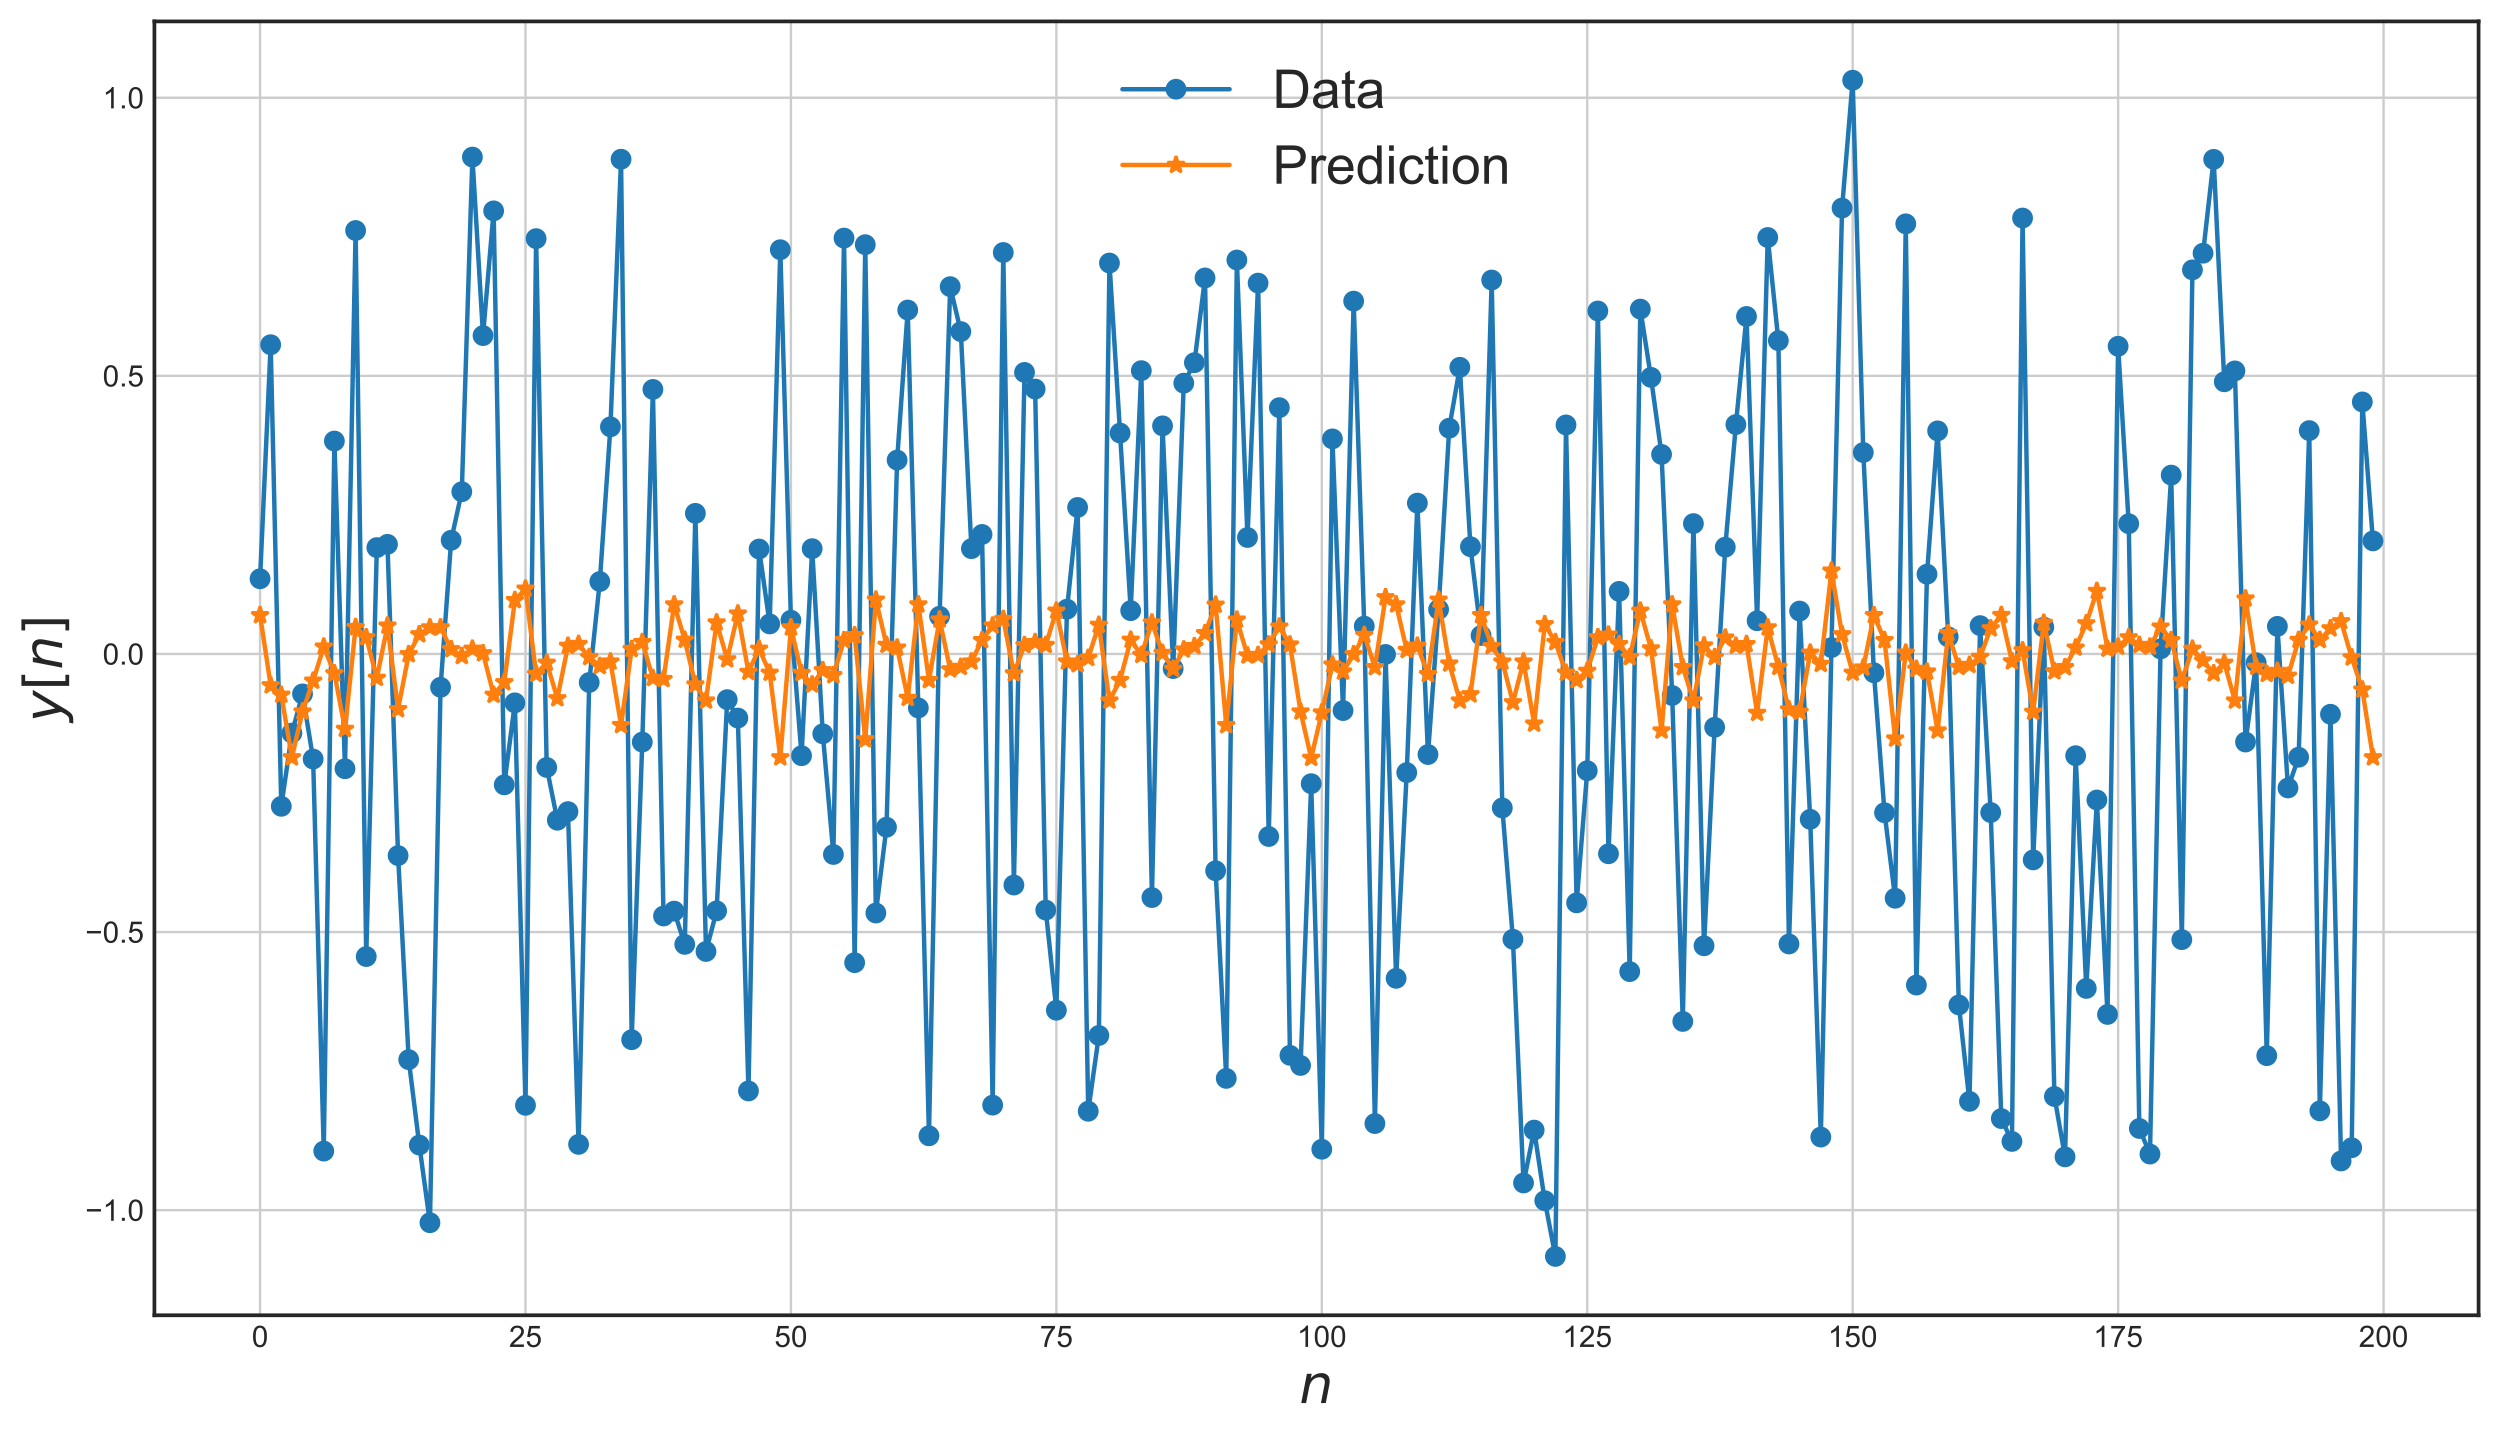 <?xml version="1.0" encoding="utf-8" standalone="no"?>
<!DOCTYPE svg PUBLIC "-//W3C//DTD SVG 1.1//EN"
  "http://www.w3.org/Graphics/SVG/1.1/DTD/svg11.dtd">
<!-- Created with matplotlib (https://matplotlib.org/) -->
<svg height="482.387pt" version="1.1" viewBox="0 0 840.301 482.387" width="840.301pt" xmlns="http://www.w3.org/2000/svg" xmlns:xlink="http://www.w3.org/1999/xlink">

 <defs>
  <style type="text/css">*{stroke-linecap:butt;stroke-linejoin:round;}</style>
 </defs>
 <g id="figure_1">
  <g id="patch_1">
   <path d="M 0 482.387 
L 840.301 482.387 
L 840.301 0 
L 0 0 
z
" style="fill:#ffffff;"/>
  </g>
  <g id="axes_1">
   <g id="patch_2">
    <path d="M 51.901 442.08 
L 833.101 442.08 
L 833.101 7.2 
L 51.901 7.2 
z
" style="fill:#ffffff;"/>
   </g>
   <g id="matplotlib.axis_1">
    <g id="xtick_1">
     <g id="line2d_1">
      <path clip-path="url(#p761957cd75)" d="M 87.41 442.08 
L 87.41 7.2 
" style="fill:none;stroke:#cccccc;stroke-linecap:round;stroke-width:0.8;"/>
     </g>
     <g id="line2d_2"/>
     <g id="text_1">
      <!-- 0 -->
      <g style="fill:#262626;" transform="translate(84.629 452.738)scale(0.1 -0.1)">
       <defs>
        <path d="M 4.156 35.297 
Q 4.156 48 6.766 55.734 
Q 9.375 63.484 14.516 67.672 
Q 19.672 71.875 27.484 71.875 
Q 33.25 71.875 37.594 69.547 
Q 41.938 67.234 44.766 62.859 
Q 47.609 58.5 49.219 52.219 
Q 50.828 45.953 50.828 35.297 
Q 50.828 22.703 48.234 14.969 
Q 45.656 7.234 40.5 3 
Q 35.359 -1.219 27.484 -1.219 
Q 17.141 -1.219 11.234 6.203 
Q 4.156 15.141 4.156 35.297 
z
M 13.188 35.297 
Q 13.188 17.672 17.312 11.828 
Q 21.438 6 27.484 6 
Q 33.547 6 37.672 11.859 
Q 41.797 17.719 41.797 35.297 
Q 41.797 52.984 37.672 58.781 
Q 33.547 64.594 27.391 64.594 
Q 21.344 64.594 17.719 59.469 
Q 13.188 52.938 13.188 35.297 
z
" id="ArialMT-48"/>
       </defs>
       <use xlink:href="#ArialMT-48"/>
      </g>
     </g>
    </g>
    <g id="xtick_2">
     <g id="line2d_3">
      <path clip-path="url(#p761957cd75)" d="M 176.629 442.08 
L 176.629 7.2 
" style="fill:none;stroke:#cccccc;stroke-linecap:round;stroke-width:0.8;"/>
     </g>
     <g id="line2d_4"/>
     <g id="text_2">
      <!-- 25 -->
      <g style="fill:#262626;" transform="translate(171.068 452.738)scale(0.1 -0.1)">
       <defs>
        <path d="M 50.344 8.453 
L 50.344 0 
L 3.031 0 
Q 2.938 3.172 4.047 6.109 
Q 5.859 10.938 9.828 15.625 
Q 13.812 20.312 21.344 26.469 
Q 33.016 36.031 37.109 41.625 
Q 41.219 47.219 41.219 52.203 
Q 41.219 57.422 37.469 61 
Q 33.734 64.594 27.734 64.594 
Q 21.391 64.594 17.578 60.781 
Q 13.766 56.984 13.719 50.25 
L 4.688 51.172 
Q 5.609 61.281 11.656 66.578 
Q 17.719 71.875 27.938 71.875 
Q 38.234 71.875 44.234 66.156 
Q 50.25 60.453 50.25 52 
Q 50.25 47.703 48.484 43.547 
Q 46.734 39.406 42.656 34.812 
Q 38.578 30.219 29.109 22.219 
Q 21.188 15.578 18.938 13.203 
Q 16.703 10.844 15.234 8.453 
z
" id="ArialMT-50"/>
        <path d="M 4.156 18.75 
L 13.375 19.531 
Q 14.406 12.797 18.141 9.391 
Q 21.875 6 27.156 6 
Q 33.5 6 37.891 10.781 
Q 42.281 15.578 42.281 23.484 
Q 42.281 31 38.062 35.344 
Q 33.844 39.703 27 39.703 
Q 22.75 39.703 19.328 37.766 
Q 15.922 35.844 13.969 32.766 
L 5.719 33.844 
L 12.641 70.609 
L 48.25 70.609 
L 48.25 62.203 
L 19.672 62.203 
L 15.828 42.969 
Q 22.266 47.469 29.344 47.469 
Q 38.719 47.469 45.156 40.969 
Q 51.609 34.469 51.609 24.266 
Q 51.609 14.547 45.953 7.469 
Q 39.062 -1.219 27.156 -1.219 
Q 17.391 -1.219 11.203 4.25 
Q 5.031 9.719 4.156 18.75 
z
" id="ArialMT-53"/>
       </defs>
       <use xlink:href="#ArialMT-50"/>
       <use x="55.615" xlink:href="#ArialMT-53"/>
      </g>
     </g>
    </g>
    <g id="xtick_3">
     <g id="line2d_5">
      <path clip-path="url(#p761957cd75)" d="M 265.847 442.08 
L 265.847 7.2 
" style="fill:none;stroke:#cccccc;stroke-linecap:round;stroke-width:0.8;"/>
     </g>
     <g id="line2d_6"/>
     <g id="text_3">
      <!-- 50 -->
      <g style="fill:#262626;" transform="translate(260.286 452.738)scale(0.1 -0.1)">
       <use xlink:href="#ArialMT-53"/>
       <use x="55.615" xlink:href="#ArialMT-48"/>
      </g>
     </g>
    </g>
    <g id="xtick_4">
     <g id="line2d_7">
      <path clip-path="url(#p761957cd75)" d="M 355.066 442.08 
L 355.066 7.2 
" style="fill:none;stroke:#cccccc;stroke-linecap:round;stroke-width:0.8;"/>
     </g>
     <g id="line2d_8"/>
     <g id="text_4">
      <!-- 75 -->
      <g style="fill:#262626;" transform="translate(349.505 452.738)scale(0.1 -0.1)">
       <defs>
        <path d="M 4.734 62.203 
L 4.734 70.656 
L 51.078 70.656 
L 51.078 63.812 
Q 44.234 56.547 37.516 44.484 
Q 30.812 32.422 27.156 19.672 
Q 24.516 10.688 23.781 0 
L 14.75 0 
Q 14.891 8.453 18.062 20.406 
Q 21.234 32.375 27.172 43.484 
Q 33.109 54.594 39.797 62.203 
z
" id="ArialMT-55"/>
       </defs>
       <use xlink:href="#ArialMT-55"/>
       <use x="55.615" xlink:href="#ArialMT-53"/>
      </g>
     </g>
    </g>
    <g id="xtick_5">
     <g id="line2d_9">
      <path clip-path="url(#p761957cd75)" d="M 444.285 442.08 
L 444.285 7.2 
" style="fill:none;stroke:#cccccc;stroke-linecap:round;stroke-width:0.8;"/>
     </g>
     <g id="line2d_10"/>
     <g id="text_5">
      <!-- 100 -->
      <g style="fill:#262626;" transform="translate(435.944 452.738)scale(0.1 -0.1)">
       <defs>
        <path d="M 37.25 0 
L 28.469 0 
L 28.469 56 
Q 25.297 52.984 20.141 49.953 
Q 14.984 46.922 10.891 45.406 
L 10.891 53.906 
Q 18.266 57.375 23.781 62.297 
Q 29.297 67.234 31.594 71.875 
L 37.25 71.875 
z
" id="ArialMT-49"/>
       </defs>
       <use xlink:href="#ArialMT-49"/>
       <use x="55.615" xlink:href="#ArialMT-48"/>
       <use x="111.23" xlink:href="#ArialMT-48"/>
      </g>
     </g>
    </g>
    <g id="xtick_6">
     <g id="line2d_11">
      <path clip-path="url(#p761957cd75)" d="M 533.504 442.08 
L 533.504 7.2 
" style="fill:none;stroke:#cccccc;stroke-linecap:round;stroke-width:0.8;"/>
     </g>
     <g id="line2d_12"/>
     <g id="text_6">
      <!-- 125 -->
      <g style="fill:#262626;" transform="translate(525.162 452.738)scale(0.1 -0.1)">
       <use xlink:href="#ArialMT-49"/>
       <use x="55.615" xlink:href="#ArialMT-50"/>
       <use x="111.23" xlink:href="#ArialMT-53"/>
      </g>
     </g>
    </g>
    <g id="xtick_7">
     <g id="line2d_13">
      <path clip-path="url(#p761957cd75)" d="M 622.723 442.08 
L 622.723 7.2 
" style="fill:none;stroke:#cccccc;stroke-linecap:round;stroke-width:0.8;"/>
     </g>
     <g id="line2d_14"/>
     <g id="text_7">
      <!-- 150 -->
      <g style="fill:#262626;" transform="translate(614.381 452.738)scale(0.1 -0.1)">
       <use xlink:href="#ArialMT-49"/>
       <use x="55.615" xlink:href="#ArialMT-53"/>
       <use x="111.23" xlink:href="#ArialMT-48"/>
      </g>
     </g>
    </g>
    <g id="xtick_8">
     <g id="line2d_15">
      <path clip-path="url(#p761957cd75)" d="M 711.941 442.08 
L 711.941 7.2 
" style="fill:none;stroke:#cccccc;stroke-linecap:round;stroke-width:0.8;"/>
     </g>
     <g id="line2d_16"/>
     <g id="text_8">
      <!-- 175 -->
      <g style="fill:#262626;" transform="translate(703.6 452.738)scale(0.1 -0.1)">
       <use xlink:href="#ArialMT-49"/>
       <use x="55.615" xlink:href="#ArialMT-55"/>
       <use x="111.23" xlink:href="#ArialMT-53"/>
      </g>
     </g>
    </g>
    <g id="xtick_9">
     <g id="line2d_17">
      <path clip-path="url(#p761957cd75)" d="M 801.16 442.08 
L 801.16 7.2 
" style="fill:none;stroke:#cccccc;stroke-linecap:round;stroke-width:0.8;"/>
     </g>
     <g id="line2d_18"/>
     <g id="text_9">
      <!-- 200 -->
      <g style="fill:#262626;" transform="translate(792.819 452.738)scale(0.1 -0.1)">
       <use xlink:href="#ArialMT-50"/>
       <use x="55.615" xlink:href="#ArialMT-48"/>
       <use x="111.23" xlink:href="#ArialMT-48"/>
      </g>
     </g>
    </g>
    <g id="text_10">
     <!-- $n$ -->
     <g style="fill:#262626;" transform="translate(436.741 471.609)scale(0.18 -0.18)">
      <defs>
       <path d="M 55.719 33.016 
L 49.312 0 
L 40.281 0 
L 46.688 32.672 
Q 47.125 34.969 47.359 36.719 
Q 47.609 38.484 47.609 39.5 
Q 47.609 43.609 45.016 45.891 
Q 42.438 48.188 37.797 48.188 
Q 30.562 48.188 25.344 43.375 
Q 20.125 38.578 18.5 30.328 
L 12.5 0 
L 3.516 0 
L 14.109 54.688 
L 23.094 54.688 
L 21.297 46.094 
Q 25.047 50.828 30.312 53.406 
Q 35.594 56 41.406 56 
Q 48.641 56 52.609 52.094 
Q 56.594 48.188 56.594 41.109 
Q 56.594 39.359 56.375 37.359 
Q 56.156 35.359 55.719 33.016 
z
" id="DejaVuSans-Oblique-110"/>
      </defs>
      <use xlink:href="#DejaVuSans-Oblique-110"/>
     </g>
    </g>
   </g>
   <g id="matplotlib.axis_2">
    <g id="ytick_1">
     <g id="line2d_19">
      <path clip-path="url(#p761957cd75)" d="M 51.901 406.754 
L 833.101 406.754 
" style="fill:none;stroke:#cccccc;stroke-linecap:round;stroke-width:0.8;"/>
     </g>
     <g id="line2d_20"/>
     <g id="text_11">
      <!-- −1.0 -->
      <g style="fill:#262626;" transform="translate(28.66 410.333)scale(0.1 -0.1)">
       <defs>
        <path d="M 52.828 31.203 
L 5.562 31.203 
L 5.562 39.406 
L 52.828 39.406 
z
" id="ArialMT-8722"/>
        <path d="M 9.078 0 
L 9.078 10.016 
L 19.094 10.016 
L 19.094 0 
z
" id="ArialMT-46"/>
       </defs>
       <use xlink:href="#ArialMT-8722"/>
       <use x="58.398" xlink:href="#ArialMT-49"/>
       <use x="114.014" xlink:href="#ArialMT-46"/>
       <use x="141.797" xlink:href="#ArialMT-48"/>
      </g>
     </g>
    </g>
    <g id="ytick_2">
     <g id="line2d_21">
      <path clip-path="url(#p761957cd75)" d="M 51.901 313.278 
L 833.101 313.278 
" style="fill:none;stroke:#cccccc;stroke-linecap:round;stroke-width:0.8;"/>
     </g>
     <g id="line2d_22"/>
     <g id="text_12">
      <!-- −0.5 -->
      <g style="fill:#262626;" transform="translate(28.66 316.857)scale(0.1 -0.1)">
       <use xlink:href="#ArialMT-8722"/>
       <use x="58.398" xlink:href="#ArialMT-48"/>
       <use x="114.014" xlink:href="#ArialMT-46"/>
       <use x="141.797" xlink:href="#ArialMT-53"/>
      </g>
     </g>
    </g>
    <g id="ytick_3">
     <g id="line2d_23">
      <path clip-path="url(#p761957cd75)" d="M 51.901 219.802 
L 833.101 219.802 
" style="fill:none;stroke:#cccccc;stroke-linecap:round;stroke-width:0.8;"/>
     </g>
     <g id="line2d_24"/>
     <g id="text_13">
      <!-- 0.0 -->
      <g style="fill:#262626;" transform="translate(34.501 223.381)scale(0.1 -0.1)">
       <use xlink:href="#ArialMT-48"/>
       <use x="55.615" xlink:href="#ArialMT-46"/>
       <use x="83.398" xlink:href="#ArialMT-48"/>
      </g>
     </g>
    </g>
    <g id="ytick_4">
     <g id="line2d_25">
      <path clip-path="url(#p761957cd75)" d="M 51.901 126.326 
L 833.101 126.326 
" style="fill:none;stroke:#cccccc;stroke-linecap:round;stroke-width:0.8;"/>
     </g>
     <g id="line2d_26"/>
     <g id="text_14">
      <!-- 0.5 -->
      <g style="fill:#262626;" transform="translate(34.501 129.904)scale(0.1 -0.1)">
       <use xlink:href="#ArialMT-48"/>
       <use x="55.615" xlink:href="#ArialMT-46"/>
       <use x="83.398" xlink:href="#ArialMT-53"/>
      </g>
     </g>
    </g>
    <g id="ytick_5">
     <g id="line2d_27">
      <path clip-path="url(#p761957cd75)" d="M 51.901 32.849 
L 833.101 32.849 
" style="fill:none;stroke:#cccccc;stroke-linecap:round;stroke-width:0.8;"/>
     </g>
     <g id="line2d_28"/>
     <g id="text_15">
      <!-- 1.0 -->
      <g style="fill:#262626;" transform="translate(34.501 36.428)scale(0.1 -0.1)">
       <use xlink:href="#ArialMT-49"/>
       <use x="55.615" xlink:href="#ArialMT-46"/>
       <use x="83.398" xlink:href="#ArialMT-48"/>
      </g>
     </g>
    </g>
    <g id="text_16">
     <!-- $y[n]$ -->
     <g style="fill:#262626;" transform="translate(20.88 242.73)rotate(-90)scale(0.18 -0.18)">
      <defs>
       <path d="M 24.812 -5.078 
Q 18.562 -15.578 14.625 -18.188 
Q 10.688 -20.797 4.594 -20.797 
L -2.484 -20.797 
L -0.984 -13.281 
L 4.203 -13.281 
Q 7.953 -13.281 10.594 -11.234 
Q 13.234 -9.188 16.5 -3.219 
L 19.281 2 
L 7.172 54.688 
L 16.703 54.688 
L 25.781 12.797 
L 50.875 54.688 
L 60.297 54.688 
z
" id="DejaVuSans-Oblique-121"/>
       <path d="M 8.594 75.984 
L 29.297 75.984 
L 29.297 69 
L 17.578 69 
L 17.578 -6.203 
L 29.297 -6.203 
L 29.297 -13.188 
L 8.594 -13.188 
z
" id="DejaVuSans-91"/>
       <path d="M 30.422 75.984 
L 30.422 -13.188 
L 9.719 -13.188 
L 9.719 -6.203 
L 21.391 -6.203 
L 21.391 69 
L 9.719 69 
L 9.719 75.984 
z
" id="DejaVuSans-93"/>
      </defs>
      <use transform="translate(0 0.016)" xlink:href="#DejaVuSans-Oblique-121"/>
      <use transform="translate(59.18 0.016)" xlink:href="#DejaVuSans-91"/>
      <use transform="translate(98.193 0.016)" xlink:href="#DejaVuSans-Oblique-110"/>
      <use transform="translate(161.572 0.016)" xlink:href="#DejaVuSans-93"/>
     </g>
    </g>
   </g>
   <g id="line2d_29">
    <path clip-path="url(#p761957cd75)" d="M 87.41 194.534 
L 90.978 115.869 
L 94.547 271.015 
L 98.116 246.398 
L 101.685 233.24 
L 105.253 255.133 
L 108.822 386.896 
L 112.391 148.243 
L 115.96 258.383 
L 119.528 77.478 
L 123.097 321.517 
L 126.666 184.052 
L 130.235 182.969 
L 133.804 287.581 
L 137.372 356.167 
L 140.941 384.874 
L 144.51 410.982 
L 148.079 231.012 
L 151.647 181.589 
L 155.216 165.278 
L 158.785 52.798 
L 162.354 112.797 
L 165.922 70.88 
L 169.491 263.797 
L 173.06 236.242 
L 176.629 371.518 
L 180.197 80.21 
L 183.766 257.955 
L 187.335 275.694 
L 190.904 272.799 
L 194.472 384.645 
L 198.041 229.394 
L 201.61 195.461 
L 205.179 143.466 
L 208.747 53.517 
L 212.316 349.466 
L 215.885 249.428 
L 219.454 130.891 
L 223.022 307.886 
L 226.591 306.248 
L 230.16 317.42 
L 233.729 172.547 
L 237.297 319.805 
L 240.866 306.166 
L 244.435 235.162 
L 248.004 241.354 
L 251.572 366.689 
L 255.141 184.54 
L 258.71 209.714 
L 262.279 83.934 
L 265.847 208.476 
L 269.416 254.004 
L 272.985 184.416 
L 276.554 246.655 
L 280.122 287.208 
L 283.691 80.028 
L 287.26 323.573 
L 290.829 82.244 
L 294.397 306.882 
L 297.966 278.05 
L 301.535 154.643 
L 305.104 104.206 
L 308.672 237.959 
L 312.241 381.769 
L 315.81 207.145 
L 319.379 96.346 
L 322.947 111.448 
L 326.516 184.409 
L 330.085 179.641 
L 333.654 371.453 
L 337.222 84.865 
L 340.791 297.478 
L 344.36 125.176 
L 347.929 130.766 
L 351.497 305.899 
L 355.066 339.565 
L 358.635 204.761 
L 362.204 170.559 
L 365.772 373.51 
L 369.341 348.043 
L 372.91 88.413 
L 376.479 145.563 
L 380.047 205.25 
L 383.616 124.581 
L 387.185 301.687 
L 390.754 143.139 
L 394.322 224.715 
L 397.891 128.79 
L 401.46 121.91 
L 405.029 93.424 
L 408.597 292.677 
L 412.166 362.467 
L 415.735 87.394 
L 419.304 180.659 
L 422.872 95.157 
L 426.441 281.168 
L 430.01 137.02 
L 433.579 354.716 
L 437.147 358.121 
L 440.716 263.409 
L 444.285 386.279 
L 447.854 147.521 
L 451.423 238.836 
L 454.991 101.214 
L 458.56 210.453 
L 462.129 377.646 
L 465.698 219.971 
L 469.266 328.837 
L 472.835 259.68 
L 476.404 169.104 
L 479.973 253.61 
L 483.541 204.873 
L 487.11 143.927 
L 490.679 123.453 
L 494.248 183.761 
L 497.816 213.605 
L 501.385 94.123 
L 504.954 271.573 
L 508.523 315.708 
L 512.091 397.618 
L 515.66 379.848 
L 519.229 403.57 
L 522.798 422.313 
L 526.366 142.829 
L 529.935 303.465 
L 533.504 259.046 
L 537.073 104.528 
L 540.641 286.971 
L 544.21 198.777 
L 547.779 326.573 
L 551.348 103.893 
L 554.916 126.836 
L 558.485 152.741 
L 562.054 233.769 
L 565.623 343.327 
L 569.191 175.994 
L 572.76 317.901 
L 576.329 244.458 
L 579.898 183.913 
L 583.466 142.703 
L 587.035 106.377 
L 590.604 208.643 
L 594.173 79.828 
L 597.741 114.498 
L 601.31 317.289 
L 604.879 205.387 
L 608.448 275.388 
L 612.016 382.187 
L 615.585 217.658 
L 619.154 69.932 
L 622.723 26.967 
L 626.291 152.101 
L 629.86 226.129 
L 633.429 273.175 
L 636.998 301.918 
L 640.566 75.233 
L 644.135 331.094 
L 647.704 192.99 
L 651.273 144.829 
L 654.841 214.054 
L 658.41 337.785 
L 661.979 370.191 
L 665.548 210.282 
L 669.116 273.107 
L 672.685 375.979 
L 676.254 383.659 
L 679.823 73.29 
L 683.391 289.024 
L 686.96 210.81 
L 690.529 368.556 
L 694.098 388.845 
L 697.666 254.005 
L 701.235 332.228 
L 704.804 268.893 
L 708.373 340.975 
L 711.941 116.384 
L 715.51 176.027 
L 719.079 379.303 
L 722.648 387.903 
L 726.216 218.099 
L 729.785 159.697 
L 733.354 315.831 
L 736.923 90.705 
L 740.491 85.111 
L 744.06 53.567 
L 747.629 128.327 
L 751.198 124.666 
L 754.766 249.414 
L 758.335 222.753 
L 761.904 354.826 
L 765.473 210.534 
L 769.042 264.848 
L 772.61 254.525 
L 776.179 144.731 
L 779.748 373.384 
L 783.317 240.075 
L 786.885 390.221 
L 790.454 385.772 
L 794.023 135.098 
L 797.592 181.802 
L 797.592 181.802 
" style="fill:none;stroke:#1f77b4;stroke-linecap:round;stroke-width:1.5;"/>
    <defs>
     <path d="M 0 3 
C 0.796 3 1.559 2.684 2.121 2.121 
C 2.684 1.559 3 0.796 3 0 
C 3 -0.796 2.684 -1.559 2.121 -2.121 
C 1.559 -2.684 0.796 -3 0 -3 
C -0.796 -3 -1.559 -2.684 -2.121 -2.121 
C -2.684 -1.559 -3 -0.796 -3 0 
C -3 0.796 -2.684 1.559 -2.121 2.121 
C -1.559 2.684 -0.796 3 0 3 
z
" id="mb2f0ca4d0b" style="stroke:#1f77b4;"/>
    </defs>
    <g clip-path="url(#p761957cd75)">
     <use style="fill:#1f77b4;stroke:#1f77b4;" x="87.41" xlink:href="#mb2f0ca4d0b" y="194.534"/>
     <use style="fill:#1f77b4;stroke:#1f77b4;" x="90.978" xlink:href="#mb2f0ca4d0b" y="115.869"/>
     <use style="fill:#1f77b4;stroke:#1f77b4;" x="94.547" xlink:href="#mb2f0ca4d0b" y="271.015"/>
     <use style="fill:#1f77b4;stroke:#1f77b4;" x="98.116" xlink:href="#mb2f0ca4d0b" y="246.398"/>
     <use style="fill:#1f77b4;stroke:#1f77b4;" x="101.685" xlink:href="#mb2f0ca4d0b" y="233.24"/>
     <use style="fill:#1f77b4;stroke:#1f77b4;" x="105.253" xlink:href="#mb2f0ca4d0b" y="255.133"/>
     <use style="fill:#1f77b4;stroke:#1f77b4;" x="108.822" xlink:href="#mb2f0ca4d0b" y="386.896"/>
     <use style="fill:#1f77b4;stroke:#1f77b4;" x="112.391" xlink:href="#mb2f0ca4d0b" y="148.243"/>
     <use style="fill:#1f77b4;stroke:#1f77b4;" x="115.96" xlink:href="#mb2f0ca4d0b" y="258.383"/>
     <use style="fill:#1f77b4;stroke:#1f77b4;" x="119.528" xlink:href="#mb2f0ca4d0b" y="77.478"/>
     <use style="fill:#1f77b4;stroke:#1f77b4;" x="123.097" xlink:href="#mb2f0ca4d0b" y="321.517"/>
     <use style="fill:#1f77b4;stroke:#1f77b4;" x="126.666" xlink:href="#mb2f0ca4d0b" y="184.052"/>
     <use style="fill:#1f77b4;stroke:#1f77b4;" x="130.235" xlink:href="#mb2f0ca4d0b" y="182.969"/>
     <use style="fill:#1f77b4;stroke:#1f77b4;" x="133.804" xlink:href="#mb2f0ca4d0b" y="287.581"/>
     <use style="fill:#1f77b4;stroke:#1f77b4;" x="137.372" xlink:href="#mb2f0ca4d0b" y="356.167"/>
     <use style="fill:#1f77b4;stroke:#1f77b4;" x="140.941" xlink:href="#mb2f0ca4d0b" y="384.874"/>
     <use style="fill:#1f77b4;stroke:#1f77b4;" x="144.51" xlink:href="#mb2f0ca4d0b" y="410.982"/>
     <use style="fill:#1f77b4;stroke:#1f77b4;" x="148.079" xlink:href="#mb2f0ca4d0b" y="231.012"/>
     <use style="fill:#1f77b4;stroke:#1f77b4;" x="151.647" xlink:href="#mb2f0ca4d0b" y="181.589"/>
     <use style="fill:#1f77b4;stroke:#1f77b4;" x="155.216" xlink:href="#mb2f0ca4d0b" y="165.278"/>
     <use style="fill:#1f77b4;stroke:#1f77b4;" x="158.785" xlink:href="#mb2f0ca4d0b" y="52.798"/>
     <use style="fill:#1f77b4;stroke:#1f77b4;" x="162.354" xlink:href="#mb2f0ca4d0b" y="112.797"/>
     <use style="fill:#1f77b4;stroke:#1f77b4;" x="165.922" xlink:href="#mb2f0ca4d0b" y="70.88"/>
     <use style="fill:#1f77b4;stroke:#1f77b4;" x="169.491" xlink:href="#mb2f0ca4d0b" y="263.797"/>
     <use style="fill:#1f77b4;stroke:#1f77b4;" x="173.06" xlink:href="#mb2f0ca4d0b" y="236.242"/>
     <use style="fill:#1f77b4;stroke:#1f77b4;" x="176.629" xlink:href="#mb2f0ca4d0b" y="371.518"/>
     <use style="fill:#1f77b4;stroke:#1f77b4;" x="180.197" xlink:href="#mb2f0ca4d0b" y="80.21"/>
     <use style="fill:#1f77b4;stroke:#1f77b4;" x="183.766" xlink:href="#mb2f0ca4d0b" y="257.955"/>
     <use style="fill:#1f77b4;stroke:#1f77b4;" x="187.335" xlink:href="#mb2f0ca4d0b" y="275.694"/>
     <use style="fill:#1f77b4;stroke:#1f77b4;" x="190.904" xlink:href="#mb2f0ca4d0b" y="272.799"/>
     <use style="fill:#1f77b4;stroke:#1f77b4;" x="194.472" xlink:href="#mb2f0ca4d0b" y="384.645"/>
     <use style="fill:#1f77b4;stroke:#1f77b4;" x="198.041" xlink:href="#mb2f0ca4d0b" y="229.394"/>
     <use style="fill:#1f77b4;stroke:#1f77b4;" x="201.61" xlink:href="#mb2f0ca4d0b" y="195.461"/>
     <use style="fill:#1f77b4;stroke:#1f77b4;" x="205.179" xlink:href="#mb2f0ca4d0b" y="143.466"/>
     <use style="fill:#1f77b4;stroke:#1f77b4;" x="208.747" xlink:href="#mb2f0ca4d0b" y="53.517"/>
     <use style="fill:#1f77b4;stroke:#1f77b4;" x="212.316" xlink:href="#mb2f0ca4d0b" y="349.466"/>
     <use style="fill:#1f77b4;stroke:#1f77b4;" x="215.885" xlink:href="#mb2f0ca4d0b" y="249.428"/>
     <use style="fill:#1f77b4;stroke:#1f77b4;" x="219.454" xlink:href="#mb2f0ca4d0b" y="130.891"/>
     <use style="fill:#1f77b4;stroke:#1f77b4;" x="223.022" xlink:href="#mb2f0ca4d0b" y="307.886"/>
     <use style="fill:#1f77b4;stroke:#1f77b4;" x="226.591" xlink:href="#mb2f0ca4d0b" y="306.248"/>
     <use style="fill:#1f77b4;stroke:#1f77b4;" x="230.16" xlink:href="#mb2f0ca4d0b" y="317.42"/>
     <use style="fill:#1f77b4;stroke:#1f77b4;" x="233.729" xlink:href="#mb2f0ca4d0b" y="172.547"/>
     <use style="fill:#1f77b4;stroke:#1f77b4;" x="237.297" xlink:href="#mb2f0ca4d0b" y="319.805"/>
     <use style="fill:#1f77b4;stroke:#1f77b4;" x="240.866" xlink:href="#mb2f0ca4d0b" y="306.166"/>
     <use style="fill:#1f77b4;stroke:#1f77b4;" x="244.435" xlink:href="#mb2f0ca4d0b" y="235.162"/>
     <use style="fill:#1f77b4;stroke:#1f77b4;" x="248.004" xlink:href="#mb2f0ca4d0b" y="241.354"/>
     <use style="fill:#1f77b4;stroke:#1f77b4;" x="251.572" xlink:href="#mb2f0ca4d0b" y="366.689"/>
     <use style="fill:#1f77b4;stroke:#1f77b4;" x="255.141" xlink:href="#mb2f0ca4d0b" y="184.54"/>
     <use style="fill:#1f77b4;stroke:#1f77b4;" x="258.71" xlink:href="#mb2f0ca4d0b" y="209.714"/>
     <use style="fill:#1f77b4;stroke:#1f77b4;" x="262.279" xlink:href="#mb2f0ca4d0b" y="83.934"/>
     <use style="fill:#1f77b4;stroke:#1f77b4;" x="265.847" xlink:href="#mb2f0ca4d0b" y="208.476"/>
     <use style="fill:#1f77b4;stroke:#1f77b4;" x="269.416" xlink:href="#mb2f0ca4d0b" y="254.004"/>
     <use style="fill:#1f77b4;stroke:#1f77b4;" x="272.985" xlink:href="#mb2f0ca4d0b" y="184.416"/>
     <use style="fill:#1f77b4;stroke:#1f77b4;" x="276.554" xlink:href="#mb2f0ca4d0b" y="246.655"/>
     <use style="fill:#1f77b4;stroke:#1f77b4;" x="280.122" xlink:href="#mb2f0ca4d0b" y="287.208"/>
     <use style="fill:#1f77b4;stroke:#1f77b4;" x="283.691" xlink:href="#mb2f0ca4d0b" y="80.028"/>
     <use style="fill:#1f77b4;stroke:#1f77b4;" x="287.26" xlink:href="#mb2f0ca4d0b" y="323.573"/>
     <use style="fill:#1f77b4;stroke:#1f77b4;" x="290.829" xlink:href="#mb2f0ca4d0b" y="82.244"/>
     <use style="fill:#1f77b4;stroke:#1f77b4;" x="294.397" xlink:href="#mb2f0ca4d0b" y="306.882"/>
     <use style="fill:#1f77b4;stroke:#1f77b4;" x="297.966" xlink:href="#mb2f0ca4d0b" y="278.05"/>
     <use style="fill:#1f77b4;stroke:#1f77b4;" x="301.535" xlink:href="#mb2f0ca4d0b" y="154.643"/>
     <use style="fill:#1f77b4;stroke:#1f77b4;" x="305.104" xlink:href="#mb2f0ca4d0b" y="104.206"/>
     <use style="fill:#1f77b4;stroke:#1f77b4;" x="308.672" xlink:href="#mb2f0ca4d0b" y="237.959"/>
     <use style="fill:#1f77b4;stroke:#1f77b4;" x="312.241" xlink:href="#mb2f0ca4d0b" y="381.769"/>
     <use style="fill:#1f77b4;stroke:#1f77b4;" x="315.81" xlink:href="#mb2f0ca4d0b" y="207.145"/>
     <use style="fill:#1f77b4;stroke:#1f77b4;" x="319.379" xlink:href="#mb2f0ca4d0b" y="96.346"/>
     <use style="fill:#1f77b4;stroke:#1f77b4;" x="322.947" xlink:href="#mb2f0ca4d0b" y="111.448"/>
     <use style="fill:#1f77b4;stroke:#1f77b4;" x="326.516" xlink:href="#mb2f0ca4d0b" y="184.409"/>
     <use style="fill:#1f77b4;stroke:#1f77b4;" x="330.085" xlink:href="#mb2f0ca4d0b" y="179.641"/>
     <use style="fill:#1f77b4;stroke:#1f77b4;" x="333.654" xlink:href="#mb2f0ca4d0b" y="371.453"/>
     <use style="fill:#1f77b4;stroke:#1f77b4;" x="337.222" xlink:href="#mb2f0ca4d0b" y="84.865"/>
     <use style="fill:#1f77b4;stroke:#1f77b4;" x="340.791" xlink:href="#mb2f0ca4d0b" y="297.478"/>
     <use style="fill:#1f77b4;stroke:#1f77b4;" x="344.36" xlink:href="#mb2f0ca4d0b" y="125.176"/>
     <use style="fill:#1f77b4;stroke:#1f77b4;" x="347.929" xlink:href="#mb2f0ca4d0b" y="130.766"/>
     <use style="fill:#1f77b4;stroke:#1f77b4;" x="351.497" xlink:href="#mb2f0ca4d0b" y="305.899"/>
     <use style="fill:#1f77b4;stroke:#1f77b4;" x="355.066" xlink:href="#mb2f0ca4d0b" y="339.565"/>
     <use style="fill:#1f77b4;stroke:#1f77b4;" x="358.635" xlink:href="#mb2f0ca4d0b" y="204.761"/>
     <use style="fill:#1f77b4;stroke:#1f77b4;" x="362.204" xlink:href="#mb2f0ca4d0b" y="170.559"/>
     <use style="fill:#1f77b4;stroke:#1f77b4;" x="365.772" xlink:href="#mb2f0ca4d0b" y="373.51"/>
     <use style="fill:#1f77b4;stroke:#1f77b4;" x="369.341" xlink:href="#mb2f0ca4d0b" y="348.043"/>
     <use style="fill:#1f77b4;stroke:#1f77b4;" x="372.91" xlink:href="#mb2f0ca4d0b" y="88.413"/>
     <use style="fill:#1f77b4;stroke:#1f77b4;" x="376.479" xlink:href="#mb2f0ca4d0b" y="145.563"/>
     <use style="fill:#1f77b4;stroke:#1f77b4;" x="380.047" xlink:href="#mb2f0ca4d0b" y="205.25"/>
     <use style="fill:#1f77b4;stroke:#1f77b4;" x="383.616" xlink:href="#mb2f0ca4d0b" y="124.581"/>
     <use style="fill:#1f77b4;stroke:#1f77b4;" x="387.185" xlink:href="#mb2f0ca4d0b" y="301.687"/>
     <use style="fill:#1f77b4;stroke:#1f77b4;" x="390.754" xlink:href="#mb2f0ca4d0b" y="143.139"/>
     <use style="fill:#1f77b4;stroke:#1f77b4;" x="394.322" xlink:href="#mb2f0ca4d0b" y="224.715"/>
     <use style="fill:#1f77b4;stroke:#1f77b4;" x="397.891" xlink:href="#mb2f0ca4d0b" y="128.79"/>
     <use style="fill:#1f77b4;stroke:#1f77b4;" x="401.46" xlink:href="#mb2f0ca4d0b" y="121.91"/>
     <use style="fill:#1f77b4;stroke:#1f77b4;" x="405.029" xlink:href="#mb2f0ca4d0b" y="93.424"/>
     <use style="fill:#1f77b4;stroke:#1f77b4;" x="408.597" xlink:href="#mb2f0ca4d0b" y="292.677"/>
     <use style="fill:#1f77b4;stroke:#1f77b4;" x="412.166" xlink:href="#mb2f0ca4d0b" y="362.467"/>
     <use style="fill:#1f77b4;stroke:#1f77b4;" x="415.735" xlink:href="#mb2f0ca4d0b" y="87.394"/>
     <use style="fill:#1f77b4;stroke:#1f77b4;" x="419.304" xlink:href="#mb2f0ca4d0b" y="180.659"/>
     <use style="fill:#1f77b4;stroke:#1f77b4;" x="422.872" xlink:href="#mb2f0ca4d0b" y="95.157"/>
     <use style="fill:#1f77b4;stroke:#1f77b4;" x="426.441" xlink:href="#mb2f0ca4d0b" y="281.168"/>
     <use style="fill:#1f77b4;stroke:#1f77b4;" x="430.01" xlink:href="#mb2f0ca4d0b" y="137.02"/>
     <use style="fill:#1f77b4;stroke:#1f77b4;" x="433.579" xlink:href="#mb2f0ca4d0b" y="354.716"/>
     <use style="fill:#1f77b4;stroke:#1f77b4;" x="437.147" xlink:href="#mb2f0ca4d0b" y="358.121"/>
     <use style="fill:#1f77b4;stroke:#1f77b4;" x="440.716" xlink:href="#mb2f0ca4d0b" y="263.409"/>
     <use style="fill:#1f77b4;stroke:#1f77b4;" x="444.285" xlink:href="#mb2f0ca4d0b" y="386.279"/>
     <use style="fill:#1f77b4;stroke:#1f77b4;" x="447.854" xlink:href="#mb2f0ca4d0b" y="147.521"/>
     <use style="fill:#1f77b4;stroke:#1f77b4;" x="451.423" xlink:href="#mb2f0ca4d0b" y="238.836"/>
     <use style="fill:#1f77b4;stroke:#1f77b4;" x="454.991" xlink:href="#mb2f0ca4d0b" y="101.214"/>
     <use style="fill:#1f77b4;stroke:#1f77b4;" x="458.56" xlink:href="#mb2f0ca4d0b" y="210.453"/>
     <use style="fill:#1f77b4;stroke:#1f77b4;" x="462.129" xlink:href="#mb2f0ca4d0b" y="377.646"/>
     <use style="fill:#1f77b4;stroke:#1f77b4;" x="465.698" xlink:href="#mb2f0ca4d0b" y="219.971"/>
     <use style="fill:#1f77b4;stroke:#1f77b4;" x="469.266" xlink:href="#mb2f0ca4d0b" y="328.837"/>
     <use style="fill:#1f77b4;stroke:#1f77b4;" x="472.835" xlink:href="#mb2f0ca4d0b" y="259.68"/>
     <use style="fill:#1f77b4;stroke:#1f77b4;" x="476.404" xlink:href="#mb2f0ca4d0b" y="169.104"/>
     <use style="fill:#1f77b4;stroke:#1f77b4;" x="479.973" xlink:href="#mb2f0ca4d0b" y="253.61"/>
     <use style="fill:#1f77b4;stroke:#1f77b4;" x="483.541" xlink:href="#mb2f0ca4d0b" y="204.873"/>
     <use style="fill:#1f77b4;stroke:#1f77b4;" x="487.11" xlink:href="#mb2f0ca4d0b" y="143.927"/>
     <use style="fill:#1f77b4;stroke:#1f77b4;" x="490.679" xlink:href="#mb2f0ca4d0b" y="123.453"/>
     <use style="fill:#1f77b4;stroke:#1f77b4;" x="494.248" xlink:href="#mb2f0ca4d0b" y="183.761"/>
     <use style="fill:#1f77b4;stroke:#1f77b4;" x="497.816" xlink:href="#mb2f0ca4d0b" y="213.605"/>
     <use style="fill:#1f77b4;stroke:#1f77b4;" x="501.385" xlink:href="#mb2f0ca4d0b" y="94.123"/>
     <use style="fill:#1f77b4;stroke:#1f77b4;" x="504.954" xlink:href="#mb2f0ca4d0b" y="271.573"/>
     <use style="fill:#1f77b4;stroke:#1f77b4;" x="508.523" xlink:href="#mb2f0ca4d0b" y="315.708"/>
     <use style="fill:#1f77b4;stroke:#1f77b4;" x="512.091" xlink:href="#mb2f0ca4d0b" y="397.618"/>
     <use style="fill:#1f77b4;stroke:#1f77b4;" x="515.66" xlink:href="#mb2f0ca4d0b" y="379.848"/>
     <use style="fill:#1f77b4;stroke:#1f77b4;" x="519.229" xlink:href="#mb2f0ca4d0b" y="403.57"/>
     <use style="fill:#1f77b4;stroke:#1f77b4;" x="522.798" xlink:href="#mb2f0ca4d0b" y="422.313"/>
     <use style="fill:#1f77b4;stroke:#1f77b4;" x="526.366" xlink:href="#mb2f0ca4d0b" y="142.829"/>
     <use style="fill:#1f77b4;stroke:#1f77b4;" x="529.935" xlink:href="#mb2f0ca4d0b" y="303.465"/>
     <use style="fill:#1f77b4;stroke:#1f77b4;" x="533.504" xlink:href="#mb2f0ca4d0b" y="259.046"/>
     <use style="fill:#1f77b4;stroke:#1f77b4;" x="537.073" xlink:href="#mb2f0ca4d0b" y="104.528"/>
     <use style="fill:#1f77b4;stroke:#1f77b4;" x="540.641" xlink:href="#mb2f0ca4d0b" y="286.971"/>
     <use style="fill:#1f77b4;stroke:#1f77b4;" x="544.21" xlink:href="#mb2f0ca4d0b" y="198.777"/>
     <use style="fill:#1f77b4;stroke:#1f77b4;" x="547.779" xlink:href="#mb2f0ca4d0b" y="326.573"/>
     <use style="fill:#1f77b4;stroke:#1f77b4;" x="551.348" xlink:href="#mb2f0ca4d0b" y="103.893"/>
     <use style="fill:#1f77b4;stroke:#1f77b4;" x="554.916" xlink:href="#mb2f0ca4d0b" y="126.836"/>
     <use style="fill:#1f77b4;stroke:#1f77b4;" x="558.485" xlink:href="#mb2f0ca4d0b" y="152.741"/>
     <use style="fill:#1f77b4;stroke:#1f77b4;" x="562.054" xlink:href="#mb2f0ca4d0b" y="233.769"/>
     <use style="fill:#1f77b4;stroke:#1f77b4;" x="565.623" xlink:href="#mb2f0ca4d0b" y="343.327"/>
     <use style="fill:#1f77b4;stroke:#1f77b4;" x="569.191" xlink:href="#mb2f0ca4d0b" y="175.994"/>
     <use style="fill:#1f77b4;stroke:#1f77b4;" x="572.76" xlink:href="#mb2f0ca4d0b" y="317.901"/>
     <use style="fill:#1f77b4;stroke:#1f77b4;" x="576.329" xlink:href="#mb2f0ca4d0b" y="244.458"/>
     <use style="fill:#1f77b4;stroke:#1f77b4;" x="579.898" xlink:href="#mb2f0ca4d0b" y="183.913"/>
     <use style="fill:#1f77b4;stroke:#1f77b4;" x="583.466" xlink:href="#mb2f0ca4d0b" y="142.703"/>
     <use style="fill:#1f77b4;stroke:#1f77b4;" x="587.035" xlink:href="#mb2f0ca4d0b" y="106.377"/>
     <use style="fill:#1f77b4;stroke:#1f77b4;" x="590.604" xlink:href="#mb2f0ca4d0b" y="208.643"/>
     <use style="fill:#1f77b4;stroke:#1f77b4;" x="594.173" xlink:href="#mb2f0ca4d0b" y="79.828"/>
     <use style="fill:#1f77b4;stroke:#1f77b4;" x="597.741" xlink:href="#mb2f0ca4d0b" y="114.498"/>
     <use style="fill:#1f77b4;stroke:#1f77b4;" x="601.31" xlink:href="#mb2f0ca4d0b" y="317.289"/>
     <use style="fill:#1f77b4;stroke:#1f77b4;" x="604.879" xlink:href="#mb2f0ca4d0b" y="205.387"/>
     <use style="fill:#1f77b4;stroke:#1f77b4;" x="608.448" xlink:href="#mb2f0ca4d0b" y="275.388"/>
     <use style="fill:#1f77b4;stroke:#1f77b4;" x="612.016" xlink:href="#mb2f0ca4d0b" y="382.187"/>
     <use style="fill:#1f77b4;stroke:#1f77b4;" x="615.585" xlink:href="#mb2f0ca4d0b" y="217.658"/>
     <use style="fill:#1f77b4;stroke:#1f77b4;" x="619.154" xlink:href="#mb2f0ca4d0b" y="69.932"/>
     <use style="fill:#1f77b4;stroke:#1f77b4;" x="622.723" xlink:href="#mb2f0ca4d0b" y="26.967"/>
     <use style="fill:#1f77b4;stroke:#1f77b4;" x="626.291" xlink:href="#mb2f0ca4d0b" y="152.101"/>
     <use style="fill:#1f77b4;stroke:#1f77b4;" x="629.86" xlink:href="#mb2f0ca4d0b" y="226.129"/>
     <use style="fill:#1f77b4;stroke:#1f77b4;" x="633.429" xlink:href="#mb2f0ca4d0b" y="273.175"/>
     <use style="fill:#1f77b4;stroke:#1f77b4;" x="636.998" xlink:href="#mb2f0ca4d0b" y="301.918"/>
     <use style="fill:#1f77b4;stroke:#1f77b4;" x="640.566" xlink:href="#mb2f0ca4d0b" y="75.233"/>
     <use style="fill:#1f77b4;stroke:#1f77b4;" x="644.135" xlink:href="#mb2f0ca4d0b" y="331.094"/>
     <use style="fill:#1f77b4;stroke:#1f77b4;" x="647.704" xlink:href="#mb2f0ca4d0b" y="192.99"/>
     <use style="fill:#1f77b4;stroke:#1f77b4;" x="651.273" xlink:href="#mb2f0ca4d0b" y="144.829"/>
     <use style="fill:#1f77b4;stroke:#1f77b4;" x="654.841" xlink:href="#mb2f0ca4d0b" y="214.054"/>
     <use style="fill:#1f77b4;stroke:#1f77b4;" x="658.41" xlink:href="#mb2f0ca4d0b" y="337.785"/>
     <use style="fill:#1f77b4;stroke:#1f77b4;" x="661.979" xlink:href="#mb2f0ca4d0b" y="370.191"/>
     <use style="fill:#1f77b4;stroke:#1f77b4;" x="665.548" xlink:href="#mb2f0ca4d0b" y="210.282"/>
     <use style="fill:#1f77b4;stroke:#1f77b4;" x="669.116" xlink:href="#mb2f0ca4d0b" y="273.107"/>
     <use style="fill:#1f77b4;stroke:#1f77b4;" x="672.685" xlink:href="#mb2f0ca4d0b" y="375.979"/>
     <use style="fill:#1f77b4;stroke:#1f77b4;" x="676.254" xlink:href="#mb2f0ca4d0b" y="383.659"/>
     <use style="fill:#1f77b4;stroke:#1f77b4;" x="679.823" xlink:href="#mb2f0ca4d0b" y="73.29"/>
     <use style="fill:#1f77b4;stroke:#1f77b4;" x="683.391" xlink:href="#mb2f0ca4d0b" y="289.024"/>
     <use style="fill:#1f77b4;stroke:#1f77b4;" x="686.96" xlink:href="#mb2f0ca4d0b" y="210.81"/>
     <use style="fill:#1f77b4;stroke:#1f77b4;" x="690.529" xlink:href="#mb2f0ca4d0b" y="368.556"/>
     <use style="fill:#1f77b4;stroke:#1f77b4;" x="694.098" xlink:href="#mb2f0ca4d0b" y="388.845"/>
     <use style="fill:#1f77b4;stroke:#1f77b4;" x="697.666" xlink:href="#mb2f0ca4d0b" y="254.005"/>
     <use style="fill:#1f77b4;stroke:#1f77b4;" x="701.235" xlink:href="#mb2f0ca4d0b" y="332.228"/>
     <use style="fill:#1f77b4;stroke:#1f77b4;" x="704.804" xlink:href="#mb2f0ca4d0b" y="268.893"/>
     <use style="fill:#1f77b4;stroke:#1f77b4;" x="708.373" xlink:href="#mb2f0ca4d0b" y="340.975"/>
     <use style="fill:#1f77b4;stroke:#1f77b4;" x="711.941" xlink:href="#mb2f0ca4d0b" y="116.384"/>
     <use style="fill:#1f77b4;stroke:#1f77b4;" x="715.51" xlink:href="#mb2f0ca4d0b" y="176.027"/>
     <use style="fill:#1f77b4;stroke:#1f77b4;" x="719.079" xlink:href="#mb2f0ca4d0b" y="379.303"/>
     <use style="fill:#1f77b4;stroke:#1f77b4;" x="722.648" xlink:href="#mb2f0ca4d0b" y="387.903"/>
     <use style="fill:#1f77b4;stroke:#1f77b4;" x="726.216" xlink:href="#mb2f0ca4d0b" y="218.099"/>
     <use style="fill:#1f77b4;stroke:#1f77b4;" x="729.785" xlink:href="#mb2f0ca4d0b" y="159.697"/>
     <use style="fill:#1f77b4;stroke:#1f77b4;" x="733.354" xlink:href="#mb2f0ca4d0b" y="315.831"/>
     <use style="fill:#1f77b4;stroke:#1f77b4;" x="736.923" xlink:href="#mb2f0ca4d0b" y="90.705"/>
     <use style="fill:#1f77b4;stroke:#1f77b4;" x="740.491" xlink:href="#mb2f0ca4d0b" y="85.111"/>
     <use style="fill:#1f77b4;stroke:#1f77b4;" x="744.06" xlink:href="#mb2f0ca4d0b" y="53.567"/>
     <use style="fill:#1f77b4;stroke:#1f77b4;" x="747.629" xlink:href="#mb2f0ca4d0b" y="128.327"/>
     <use style="fill:#1f77b4;stroke:#1f77b4;" x="751.198" xlink:href="#mb2f0ca4d0b" y="124.666"/>
     <use style="fill:#1f77b4;stroke:#1f77b4;" x="754.766" xlink:href="#mb2f0ca4d0b" y="249.414"/>
     <use style="fill:#1f77b4;stroke:#1f77b4;" x="758.335" xlink:href="#mb2f0ca4d0b" y="222.753"/>
     <use style="fill:#1f77b4;stroke:#1f77b4;" x="761.904" xlink:href="#mb2f0ca4d0b" y="354.826"/>
     <use style="fill:#1f77b4;stroke:#1f77b4;" x="765.473" xlink:href="#mb2f0ca4d0b" y="210.534"/>
     <use style="fill:#1f77b4;stroke:#1f77b4;" x="769.042" xlink:href="#mb2f0ca4d0b" y="264.848"/>
     <use style="fill:#1f77b4;stroke:#1f77b4;" x="772.61" xlink:href="#mb2f0ca4d0b" y="254.525"/>
     <use style="fill:#1f77b4;stroke:#1f77b4;" x="776.179" xlink:href="#mb2f0ca4d0b" y="144.731"/>
     <use style="fill:#1f77b4;stroke:#1f77b4;" x="779.748" xlink:href="#mb2f0ca4d0b" y="373.384"/>
     <use style="fill:#1f77b4;stroke:#1f77b4;" x="783.317" xlink:href="#mb2f0ca4d0b" y="240.075"/>
     <use style="fill:#1f77b4;stroke:#1f77b4;" x="786.885" xlink:href="#mb2f0ca4d0b" y="390.221"/>
     <use style="fill:#1f77b4;stroke:#1f77b4;" x="790.454" xlink:href="#mb2f0ca4d0b" y="385.772"/>
     <use style="fill:#1f77b4;stroke:#1f77b4;" x="794.023" xlink:href="#mb2f0ca4d0b" y="135.098"/>
     <use style="fill:#1f77b4;stroke:#1f77b4;" x="797.592" xlink:href="#mb2f0ca4d0b" y="181.802"/>
    </g>
   </g>
   <g id="line2d_30">
    <path clip-path="url(#p761957cd75)" d="M 87.41 206.792 
L 90.978 230.372 
L 94.547 233.552 
L 98.116 254.58 
L 101.685 239.194 
L 105.253 228.835 
L 108.822 217.377 
L 112.391 226.328 
L 115.96 245.029 
L 119.528 210.803 
L 123.097 214.234 
L 126.666 227.861 
L 130.235 210.32 
L 133.804 238.397 
L 137.372 219.928 
L 140.941 213.229 
L 144.51 210.929 
L 148.079 210.929 
L 151.647 218.239 
L 155.216 220.533 
L 158.785 218.095 
L 162.354 219.607 
L 165.922 233.552 
L 169.491 229.346 
L 173.06 201.745 
L 176.629 197.911 
L 180.197 226.55 
L 183.766 222.79 
L 187.335 234.732 
L 190.904 217.107 
L 194.472 216.482 
L 198.041 220.883 
L 201.61 223.904 
L 205.179 222.389 
L 208.747 243.739 
L 212.316 218.184 
L 215.885 215.849 
L 219.454 227.92 
L 223.022 228.262 
L 226.591 203.188 
L 230.16 215.077 
L 233.729 230.1 
L 237.297 235.508 
L 240.866 209.268 
L 244.435 221.645 
L 248.004 206.265 
L 251.572 225.861 
L 255.141 218.095 
L 258.71 226.149 
L 262.279 254.58 
L 265.847 210.929 
L 269.416 226.248 
L 272.985 230.1 
L 276.554 225.306 
L 280.122 226.973 
L 283.691 215.193 
L 287.26 213.55 
L 290.829 248.526 
L 294.397 201.595 
L 297.966 216.787 
L 301.535 217.703 
L 305.104 234.617 
L 308.672 203.188 
L 312.241 228.619 
L 315.81 208.283 
L 319.379 225.017 
L 322.947 224.187 
L 326.516 222.389 
L 330.085 215.193 
L 333.654 210.292 
L 337.222 208.093 
L 340.791 226.352 
L 344.36 216.854 
L 347.929 215.849 
L 351.497 216.818 
L 355.066 205.303 
L 358.635 222.389 
L 362.204 223.311 
L 365.772 221.162 
L 369.341 210.051 
L 372.91 235.508 
L 376.479 228.608 
L 380.047 215.077 
L 383.616 220.17 
L 387.185 209.268 
L 390.754 219.496 
L 394.322 224.847 
L 397.891 218.338 
L 401.46 217.221 
L 405.029 212.849 
L 408.597 203.28 
L 412.166 243.772 
L 415.735 208.303 
L 419.304 220.362 
L 422.872 220.17 
L 426.441 216.644 
L 430.01 210.64 
L 433.579 216.667 
L 437.147 239.194 
L 440.716 254.77 
L 444.285 239.51 
L 447.854 223.406 
L 451.423 225.763 
L 454.991 219.928 
L 458.56 213.482 
L 462.129 224.273 
L 465.698 200.798 
L 469.266 203.188 
L 472.835 218.505 
L 476.404 217.092 
L 479.973 226.634 
L 483.541 201.595 
L 487.11 223.064 
L 490.679 235.508 
L 494.248 233.404 
L 497.816 206.792 
L 501.385 217.221 
L 504.954 222.389 
L 508.523 236.084 
L 512.091 222.389 
L 515.66 243.256 
L 519.229 209.849 
L 522.798 215.849 
L 526.366 226.149 
L 529.935 228.619 
L 533.504 225.5 
L 537.073 214.234 
L 540.641 213.368 
L 544.21 216.518 
L 547.779 220.883 
L 551.348 205.303 
L 554.916 217.982 
L 558.485 245.566 
L 562.054 203.188 
L 565.623 224.273 
L 569.191 235.508 
L 572.76 216.984 
L 576.329 220.883 
L 579.898 214.34 
L 583.466 217.092 
L 587.035 216.518 
L 590.604 239.637 
L 594.173 210.917 
L 597.741 224.187 
L 601.31 238.485 
L 604.879 239.278 
L 608.448 219.413 
L 612.016 223.19 
L 615.585 191.833 
L 619.154 213.229 
L 622.723 226.149 
L 626.291 224.42 
L 629.86 206.792 
L 633.429 215.193 
L 636.998 248.274 
L 640.566 219.413 
L 644.135 224.847 
L 647.704 225.763 
L 651.273 245.566 
L 654.841 212.849 
L 658.41 224.187 
L 661.979 223.532 
L 665.548 220.816 
L 669.116 211.236 
L 672.685 206.749 
L 676.254 222.323 
L 679.823 218.622 
L 683.391 239.278 
L 686.96 209.376 
L 690.529 225.669 
L 694.098 224.273 
L 697.666 217.703 
L 701.235 209.56 
L 704.804 198.665 
L 708.373 218.086 
L 711.941 217.382 
L 715.51 214.266 
L 719.079 216.818 
L 722.648 217.382 
L 726.216 210.64 
L 729.785 215.193 
L 733.354 228.835 
L 736.923 218.095 
L 740.491 222.037 
L 744.06 226.352 
L 747.629 222.79 
L 751.198 235.508 
L 754.766 201.218 
L 758.335 224.187 
L 761.904 226.55 
L 765.473 225.555 
L 769.042 227.168 
L 772.61 215.142 
L 776.179 209.973 
L 779.748 215.142 
L 783.317 211.236 
L 786.885 208.854 
L 790.454 221.005 
L 794.023 231.808 
L 797.592 254.58 
L 797.592 254.58 
" style="fill:none;stroke:#ff7f0e;stroke-linecap:round;stroke-width:1.5;"/>
    <defs>
     <path d="M 0 -3 
L -0.674 -0.927 
L -2.853 -0.927 
L -1.09 0.354 
L -1.763 2.427 
L -0 1.146 
L 1.763 2.427 
L 1.09 0.354 
L 2.853 -0.927 
L 0.674 -0.927 
z
" id="m8d03e54c1e" style="stroke:#ff7f0e;stroke-linejoin:bevel;"/>
    </defs>
    <g clip-path="url(#p761957cd75)">
     <use style="fill:#ff7f0e;stroke:#ff7f0e;stroke-linejoin:bevel;" x="87.41" xlink:href="#m8d03e54c1e" y="206.792"/>
     <use style="fill:#ff7f0e;stroke:#ff7f0e;stroke-linejoin:bevel;" x="90.978" xlink:href="#m8d03e54c1e" y="230.372"/>
     <use style="fill:#ff7f0e;stroke:#ff7f0e;stroke-linejoin:bevel;" x="94.547" xlink:href="#m8d03e54c1e" y="233.552"/>
     <use style="fill:#ff7f0e;stroke:#ff7f0e;stroke-linejoin:bevel;" x="98.116" xlink:href="#m8d03e54c1e" y="254.58"/>
     <use style="fill:#ff7f0e;stroke:#ff7f0e;stroke-linejoin:bevel;" x="101.685" xlink:href="#m8d03e54c1e" y="239.194"/>
     <use style="fill:#ff7f0e;stroke:#ff7f0e;stroke-linejoin:bevel;" x="105.253" xlink:href="#m8d03e54c1e" y="228.835"/>
     <use style="fill:#ff7f0e;stroke:#ff7f0e;stroke-linejoin:bevel;" x="108.822" xlink:href="#m8d03e54c1e" y="217.377"/>
     <use style="fill:#ff7f0e;stroke:#ff7f0e;stroke-linejoin:bevel;" x="112.391" xlink:href="#m8d03e54c1e" y="226.328"/>
     <use style="fill:#ff7f0e;stroke:#ff7f0e;stroke-linejoin:bevel;" x="115.96" xlink:href="#m8d03e54c1e" y="245.029"/>
     <use style="fill:#ff7f0e;stroke:#ff7f0e;stroke-linejoin:bevel;" x="119.528" xlink:href="#m8d03e54c1e" y="210.803"/>
     <use style="fill:#ff7f0e;stroke:#ff7f0e;stroke-linejoin:bevel;" x="123.097" xlink:href="#m8d03e54c1e" y="214.234"/>
     <use style="fill:#ff7f0e;stroke:#ff7f0e;stroke-linejoin:bevel;" x="126.666" xlink:href="#m8d03e54c1e" y="227.861"/>
     <use style="fill:#ff7f0e;stroke:#ff7f0e;stroke-linejoin:bevel;" x="130.235" xlink:href="#m8d03e54c1e" y="210.32"/>
     <use style="fill:#ff7f0e;stroke:#ff7f0e;stroke-linejoin:bevel;" x="133.804" xlink:href="#m8d03e54c1e" y="238.397"/>
     <use style="fill:#ff7f0e;stroke:#ff7f0e;stroke-linejoin:bevel;" x="137.372" xlink:href="#m8d03e54c1e" y="219.928"/>
     <use style="fill:#ff7f0e;stroke:#ff7f0e;stroke-linejoin:bevel;" x="140.941" xlink:href="#m8d03e54c1e" y="213.229"/>
     <use style="fill:#ff7f0e;stroke:#ff7f0e;stroke-linejoin:bevel;" x="144.51" xlink:href="#m8d03e54c1e" y="210.929"/>
     <use style="fill:#ff7f0e;stroke:#ff7f0e;stroke-linejoin:bevel;" x="148.079" xlink:href="#m8d03e54c1e" y="210.929"/>
     <use style="fill:#ff7f0e;stroke:#ff7f0e;stroke-linejoin:bevel;" x="151.647" xlink:href="#m8d03e54c1e" y="218.239"/>
     <use style="fill:#ff7f0e;stroke:#ff7f0e;stroke-linejoin:bevel;" x="155.216" xlink:href="#m8d03e54c1e" y="220.533"/>
     <use style="fill:#ff7f0e;stroke:#ff7f0e;stroke-linejoin:bevel;" x="158.785" xlink:href="#m8d03e54c1e" y="218.095"/>
     <use style="fill:#ff7f0e;stroke:#ff7f0e;stroke-linejoin:bevel;" x="162.354" xlink:href="#m8d03e54c1e" y="219.607"/>
     <use style="fill:#ff7f0e;stroke:#ff7f0e;stroke-linejoin:bevel;" x="165.922" xlink:href="#m8d03e54c1e" y="233.552"/>
     <use style="fill:#ff7f0e;stroke:#ff7f0e;stroke-linejoin:bevel;" x="169.491" xlink:href="#m8d03e54c1e" y="229.346"/>
     <use style="fill:#ff7f0e;stroke:#ff7f0e;stroke-linejoin:bevel;" x="173.06" xlink:href="#m8d03e54c1e" y="201.745"/>
     <use style="fill:#ff7f0e;stroke:#ff7f0e;stroke-linejoin:bevel;" x="176.629" xlink:href="#m8d03e54c1e" y="197.911"/>
     <use style="fill:#ff7f0e;stroke:#ff7f0e;stroke-linejoin:bevel;" x="180.197" xlink:href="#m8d03e54c1e" y="226.55"/>
     <use style="fill:#ff7f0e;stroke:#ff7f0e;stroke-linejoin:bevel;" x="183.766" xlink:href="#m8d03e54c1e" y="222.79"/>
     <use style="fill:#ff7f0e;stroke:#ff7f0e;stroke-linejoin:bevel;" x="187.335" xlink:href="#m8d03e54c1e" y="234.732"/>
     <use style="fill:#ff7f0e;stroke:#ff7f0e;stroke-linejoin:bevel;" x="190.904" xlink:href="#m8d03e54c1e" y="217.107"/>
     <use style="fill:#ff7f0e;stroke:#ff7f0e;stroke-linejoin:bevel;" x="194.472" xlink:href="#m8d03e54c1e" y="216.482"/>
     <use style="fill:#ff7f0e;stroke:#ff7f0e;stroke-linejoin:bevel;" x="198.041" xlink:href="#m8d03e54c1e" y="220.883"/>
     <use style="fill:#ff7f0e;stroke:#ff7f0e;stroke-linejoin:bevel;" x="201.61" xlink:href="#m8d03e54c1e" y="223.904"/>
     <use style="fill:#ff7f0e;stroke:#ff7f0e;stroke-linejoin:bevel;" x="205.179" xlink:href="#m8d03e54c1e" y="222.389"/>
     <use style="fill:#ff7f0e;stroke:#ff7f0e;stroke-linejoin:bevel;" x="208.747" xlink:href="#m8d03e54c1e" y="243.739"/>
     <use style="fill:#ff7f0e;stroke:#ff7f0e;stroke-linejoin:bevel;" x="212.316" xlink:href="#m8d03e54c1e" y="218.184"/>
     <use style="fill:#ff7f0e;stroke:#ff7f0e;stroke-linejoin:bevel;" x="215.885" xlink:href="#m8d03e54c1e" y="215.849"/>
     <use style="fill:#ff7f0e;stroke:#ff7f0e;stroke-linejoin:bevel;" x="219.454" xlink:href="#m8d03e54c1e" y="227.92"/>
     <use style="fill:#ff7f0e;stroke:#ff7f0e;stroke-linejoin:bevel;" x="223.022" xlink:href="#m8d03e54c1e" y="228.262"/>
     <use style="fill:#ff7f0e;stroke:#ff7f0e;stroke-linejoin:bevel;" x="226.591" xlink:href="#m8d03e54c1e" y="203.188"/>
     <use style="fill:#ff7f0e;stroke:#ff7f0e;stroke-linejoin:bevel;" x="230.16" xlink:href="#m8d03e54c1e" y="215.077"/>
     <use style="fill:#ff7f0e;stroke:#ff7f0e;stroke-linejoin:bevel;" x="233.729" xlink:href="#m8d03e54c1e" y="230.1"/>
     <use style="fill:#ff7f0e;stroke:#ff7f0e;stroke-linejoin:bevel;" x="237.297" xlink:href="#m8d03e54c1e" y="235.508"/>
     <use style="fill:#ff7f0e;stroke:#ff7f0e;stroke-linejoin:bevel;" x="240.866" xlink:href="#m8d03e54c1e" y="209.268"/>
     <use style="fill:#ff7f0e;stroke:#ff7f0e;stroke-linejoin:bevel;" x="244.435" xlink:href="#m8d03e54c1e" y="221.645"/>
     <use style="fill:#ff7f0e;stroke:#ff7f0e;stroke-linejoin:bevel;" x="248.004" xlink:href="#m8d03e54c1e" y="206.265"/>
     <use style="fill:#ff7f0e;stroke:#ff7f0e;stroke-linejoin:bevel;" x="251.572" xlink:href="#m8d03e54c1e" y="225.861"/>
     <use style="fill:#ff7f0e;stroke:#ff7f0e;stroke-linejoin:bevel;" x="255.141" xlink:href="#m8d03e54c1e" y="218.095"/>
     <use style="fill:#ff7f0e;stroke:#ff7f0e;stroke-linejoin:bevel;" x="258.71" xlink:href="#m8d03e54c1e" y="226.149"/>
     <use style="fill:#ff7f0e;stroke:#ff7f0e;stroke-linejoin:bevel;" x="262.279" xlink:href="#m8d03e54c1e" y="254.58"/>
     <use style="fill:#ff7f0e;stroke:#ff7f0e;stroke-linejoin:bevel;" x="265.847" xlink:href="#m8d03e54c1e" y="210.929"/>
     <use style="fill:#ff7f0e;stroke:#ff7f0e;stroke-linejoin:bevel;" x="269.416" xlink:href="#m8d03e54c1e" y="226.248"/>
     <use style="fill:#ff7f0e;stroke:#ff7f0e;stroke-linejoin:bevel;" x="272.985" xlink:href="#m8d03e54c1e" y="230.1"/>
     <use style="fill:#ff7f0e;stroke:#ff7f0e;stroke-linejoin:bevel;" x="276.554" xlink:href="#m8d03e54c1e" y="225.306"/>
     <use style="fill:#ff7f0e;stroke:#ff7f0e;stroke-linejoin:bevel;" x="280.122" xlink:href="#m8d03e54c1e" y="226.973"/>
     <use style="fill:#ff7f0e;stroke:#ff7f0e;stroke-linejoin:bevel;" x="283.691" xlink:href="#m8d03e54c1e" y="215.193"/>
     <use style="fill:#ff7f0e;stroke:#ff7f0e;stroke-linejoin:bevel;" x="287.26" xlink:href="#m8d03e54c1e" y="213.55"/>
     <use style="fill:#ff7f0e;stroke:#ff7f0e;stroke-linejoin:bevel;" x="290.829" xlink:href="#m8d03e54c1e" y="248.526"/>
     <use style="fill:#ff7f0e;stroke:#ff7f0e;stroke-linejoin:bevel;" x="294.397" xlink:href="#m8d03e54c1e" y="201.595"/>
     <use style="fill:#ff7f0e;stroke:#ff7f0e;stroke-linejoin:bevel;" x="297.966" xlink:href="#m8d03e54c1e" y="216.787"/>
     <use style="fill:#ff7f0e;stroke:#ff7f0e;stroke-linejoin:bevel;" x="301.535" xlink:href="#m8d03e54c1e" y="217.703"/>
     <use style="fill:#ff7f0e;stroke:#ff7f0e;stroke-linejoin:bevel;" x="305.104" xlink:href="#m8d03e54c1e" y="234.617"/>
     <use style="fill:#ff7f0e;stroke:#ff7f0e;stroke-linejoin:bevel;" x="308.672" xlink:href="#m8d03e54c1e" y="203.188"/>
     <use style="fill:#ff7f0e;stroke:#ff7f0e;stroke-linejoin:bevel;" x="312.241" xlink:href="#m8d03e54c1e" y="228.619"/>
     <use style="fill:#ff7f0e;stroke:#ff7f0e;stroke-linejoin:bevel;" x="315.81" xlink:href="#m8d03e54c1e" y="208.283"/>
     <use style="fill:#ff7f0e;stroke:#ff7f0e;stroke-linejoin:bevel;" x="319.379" xlink:href="#m8d03e54c1e" y="225.017"/>
     <use style="fill:#ff7f0e;stroke:#ff7f0e;stroke-linejoin:bevel;" x="322.947" xlink:href="#m8d03e54c1e" y="224.187"/>
     <use style="fill:#ff7f0e;stroke:#ff7f0e;stroke-linejoin:bevel;" x="326.516" xlink:href="#m8d03e54c1e" y="222.389"/>
     <use style="fill:#ff7f0e;stroke:#ff7f0e;stroke-linejoin:bevel;" x="330.085" xlink:href="#m8d03e54c1e" y="215.193"/>
     <use style="fill:#ff7f0e;stroke:#ff7f0e;stroke-linejoin:bevel;" x="333.654" xlink:href="#m8d03e54c1e" y="210.292"/>
     <use style="fill:#ff7f0e;stroke:#ff7f0e;stroke-linejoin:bevel;" x="337.222" xlink:href="#m8d03e54c1e" y="208.093"/>
     <use style="fill:#ff7f0e;stroke:#ff7f0e;stroke-linejoin:bevel;" x="340.791" xlink:href="#m8d03e54c1e" y="226.352"/>
     <use style="fill:#ff7f0e;stroke:#ff7f0e;stroke-linejoin:bevel;" x="344.36" xlink:href="#m8d03e54c1e" y="216.854"/>
     <use style="fill:#ff7f0e;stroke:#ff7f0e;stroke-linejoin:bevel;" x="347.929" xlink:href="#m8d03e54c1e" y="215.849"/>
     <use style="fill:#ff7f0e;stroke:#ff7f0e;stroke-linejoin:bevel;" x="351.497" xlink:href="#m8d03e54c1e" y="216.818"/>
     <use style="fill:#ff7f0e;stroke:#ff7f0e;stroke-linejoin:bevel;" x="355.066" xlink:href="#m8d03e54c1e" y="205.303"/>
     <use style="fill:#ff7f0e;stroke:#ff7f0e;stroke-linejoin:bevel;" x="358.635" xlink:href="#m8d03e54c1e" y="222.389"/>
     <use style="fill:#ff7f0e;stroke:#ff7f0e;stroke-linejoin:bevel;" x="362.204" xlink:href="#m8d03e54c1e" y="223.311"/>
     <use style="fill:#ff7f0e;stroke:#ff7f0e;stroke-linejoin:bevel;" x="365.772" xlink:href="#m8d03e54c1e" y="221.162"/>
     <use style="fill:#ff7f0e;stroke:#ff7f0e;stroke-linejoin:bevel;" x="369.341" xlink:href="#m8d03e54c1e" y="210.051"/>
     <use style="fill:#ff7f0e;stroke:#ff7f0e;stroke-linejoin:bevel;" x="372.91" xlink:href="#m8d03e54c1e" y="235.508"/>
     <use style="fill:#ff7f0e;stroke:#ff7f0e;stroke-linejoin:bevel;" x="376.479" xlink:href="#m8d03e54c1e" y="228.608"/>
     <use style="fill:#ff7f0e;stroke:#ff7f0e;stroke-linejoin:bevel;" x="380.047" xlink:href="#m8d03e54c1e" y="215.077"/>
     <use style="fill:#ff7f0e;stroke:#ff7f0e;stroke-linejoin:bevel;" x="383.616" xlink:href="#m8d03e54c1e" y="220.17"/>
     <use style="fill:#ff7f0e;stroke:#ff7f0e;stroke-linejoin:bevel;" x="387.185" xlink:href="#m8d03e54c1e" y="209.268"/>
     <use style="fill:#ff7f0e;stroke:#ff7f0e;stroke-linejoin:bevel;" x="390.754" xlink:href="#m8d03e54c1e" y="219.496"/>
     <use style="fill:#ff7f0e;stroke:#ff7f0e;stroke-linejoin:bevel;" x="394.322" xlink:href="#m8d03e54c1e" y="224.847"/>
     <use style="fill:#ff7f0e;stroke:#ff7f0e;stroke-linejoin:bevel;" x="397.891" xlink:href="#m8d03e54c1e" y="218.338"/>
     <use style="fill:#ff7f0e;stroke:#ff7f0e;stroke-linejoin:bevel;" x="401.46" xlink:href="#m8d03e54c1e" y="217.221"/>
     <use style="fill:#ff7f0e;stroke:#ff7f0e;stroke-linejoin:bevel;" x="405.029" xlink:href="#m8d03e54c1e" y="212.849"/>
     <use style="fill:#ff7f0e;stroke:#ff7f0e;stroke-linejoin:bevel;" x="408.597" xlink:href="#m8d03e54c1e" y="203.28"/>
     <use style="fill:#ff7f0e;stroke:#ff7f0e;stroke-linejoin:bevel;" x="412.166" xlink:href="#m8d03e54c1e" y="243.772"/>
     <use style="fill:#ff7f0e;stroke:#ff7f0e;stroke-linejoin:bevel;" x="415.735" xlink:href="#m8d03e54c1e" y="208.303"/>
     <use style="fill:#ff7f0e;stroke:#ff7f0e;stroke-linejoin:bevel;" x="419.304" xlink:href="#m8d03e54c1e" y="220.362"/>
     <use style="fill:#ff7f0e;stroke:#ff7f0e;stroke-linejoin:bevel;" x="422.872" xlink:href="#m8d03e54c1e" y="220.17"/>
     <use style="fill:#ff7f0e;stroke:#ff7f0e;stroke-linejoin:bevel;" x="426.441" xlink:href="#m8d03e54c1e" y="216.644"/>
     <use style="fill:#ff7f0e;stroke:#ff7f0e;stroke-linejoin:bevel;" x="430.01" xlink:href="#m8d03e54c1e" y="210.64"/>
     <use style="fill:#ff7f0e;stroke:#ff7f0e;stroke-linejoin:bevel;" x="433.579" xlink:href="#m8d03e54c1e" y="216.667"/>
     <use style="fill:#ff7f0e;stroke:#ff7f0e;stroke-linejoin:bevel;" x="437.147" xlink:href="#m8d03e54c1e" y="239.194"/>
     <use style="fill:#ff7f0e;stroke:#ff7f0e;stroke-linejoin:bevel;" x="440.716" xlink:href="#m8d03e54c1e" y="254.77"/>
     <use style="fill:#ff7f0e;stroke:#ff7f0e;stroke-linejoin:bevel;" x="444.285" xlink:href="#m8d03e54c1e" y="239.51"/>
     <use style="fill:#ff7f0e;stroke:#ff7f0e;stroke-linejoin:bevel;" x="447.854" xlink:href="#m8d03e54c1e" y="223.406"/>
     <use style="fill:#ff7f0e;stroke:#ff7f0e;stroke-linejoin:bevel;" x="451.423" xlink:href="#m8d03e54c1e" y="225.763"/>
     <use style="fill:#ff7f0e;stroke:#ff7f0e;stroke-linejoin:bevel;" x="454.991" xlink:href="#m8d03e54c1e" y="219.928"/>
     <use style="fill:#ff7f0e;stroke:#ff7f0e;stroke-linejoin:bevel;" x="458.56" xlink:href="#m8d03e54c1e" y="213.482"/>
     <use style="fill:#ff7f0e;stroke:#ff7f0e;stroke-linejoin:bevel;" x="462.129" xlink:href="#m8d03e54c1e" y="224.273"/>
     <use style="fill:#ff7f0e;stroke:#ff7f0e;stroke-linejoin:bevel;" x="465.698" xlink:href="#m8d03e54c1e" y="200.798"/>
     <use style="fill:#ff7f0e;stroke:#ff7f0e;stroke-linejoin:bevel;" x="469.266" xlink:href="#m8d03e54c1e" y="203.188"/>
     <use style="fill:#ff7f0e;stroke:#ff7f0e;stroke-linejoin:bevel;" x="472.835" xlink:href="#m8d03e54c1e" y="218.505"/>
     <use style="fill:#ff7f0e;stroke:#ff7f0e;stroke-linejoin:bevel;" x="476.404" xlink:href="#m8d03e54c1e" y="217.092"/>
     <use style="fill:#ff7f0e;stroke:#ff7f0e;stroke-linejoin:bevel;" x="479.973" xlink:href="#m8d03e54c1e" y="226.634"/>
     <use style="fill:#ff7f0e;stroke:#ff7f0e;stroke-linejoin:bevel;" x="483.541" xlink:href="#m8d03e54c1e" y="201.595"/>
     <use style="fill:#ff7f0e;stroke:#ff7f0e;stroke-linejoin:bevel;" x="487.11" xlink:href="#m8d03e54c1e" y="223.064"/>
     <use style="fill:#ff7f0e;stroke:#ff7f0e;stroke-linejoin:bevel;" x="490.679" xlink:href="#m8d03e54c1e" y="235.508"/>
     <use style="fill:#ff7f0e;stroke:#ff7f0e;stroke-linejoin:bevel;" x="494.248" xlink:href="#m8d03e54c1e" y="233.404"/>
     <use style="fill:#ff7f0e;stroke:#ff7f0e;stroke-linejoin:bevel;" x="497.816" xlink:href="#m8d03e54c1e" y="206.792"/>
     <use style="fill:#ff7f0e;stroke:#ff7f0e;stroke-linejoin:bevel;" x="501.385" xlink:href="#m8d03e54c1e" y="217.221"/>
     <use style="fill:#ff7f0e;stroke:#ff7f0e;stroke-linejoin:bevel;" x="504.954" xlink:href="#m8d03e54c1e" y="222.389"/>
     <use style="fill:#ff7f0e;stroke:#ff7f0e;stroke-linejoin:bevel;" x="508.523" xlink:href="#m8d03e54c1e" y="236.084"/>
     <use style="fill:#ff7f0e;stroke:#ff7f0e;stroke-linejoin:bevel;" x="512.091" xlink:href="#m8d03e54c1e" y="222.389"/>
     <use style="fill:#ff7f0e;stroke:#ff7f0e;stroke-linejoin:bevel;" x="515.66" xlink:href="#m8d03e54c1e" y="243.256"/>
     <use style="fill:#ff7f0e;stroke:#ff7f0e;stroke-linejoin:bevel;" x="519.229" xlink:href="#m8d03e54c1e" y="209.849"/>
     <use style="fill:#ff7f0e;stroke:#ff7f0e;stroke-linejoin:bevel;" x="522.798" xlink:href="#m8d03e54c1e" y="215.849"/>
     <use style="fill:#ff7f0e;stroke:#ff7f0e;stroke-linejoin:bevel;" x="526.366" xlink:href="#m8d03e54c1e" y="226.149"/>
     <use style="fill:#ff7f0e;stroke:#ff7f0e;stroke-linejoin:bevel;" x="529.935" xlink:href="#m8d03e54c1e" y="228.619"/>
     <use style="fill:#ff7f0e;stroke:#ff7f0e;stroke-linejoin:bevel;" x="533.504" xlink:href="#m8d03e54c1e" y="225.5"/>
     <use style="fill:#ff7f0e;stroke:#ff7f0e;stroke-linejoin:bevel;" x="537.073" xlink:href="#m8d03e54c1e" y="214.234"/>
     <use style="fill:#ff7f0e;stroke:#ff7f0e;stroke-linejoin:bevel;" x="540.641" xlink:href="#m8d03e54c1e" y="213.368"/>
     <use style="fill:#ff7f0e;stroke:#ff7f0e;stroke-linejoin:bevel;" x="544.21" xlink:href="#m8d03e54c1e" y="216.518"/>
     <use style="fill:#ff7f0e;stroke:#ff7f0e;stroke-linejoin:bevel;" x="547.779" xlink:href="#m8d03e54c1e" y="220.883"/>
     <use style="fill:#ff7f0e;stroke:#ff7f0e;stroke-linejoin:bevel;" x="551.348" xlink:href="#m8d03e54c1e" y="205.303"/>
     <use style="fill:#ff7f0e;stroke:#ff7f0e;stroke-linejoin:bevel;" x="554.916" xlink:href="#m8d03e54c1e" y="217.982"/>
     <use style="fill:#ff7f0e;stroke:#ff7f0e;stroke-linejoin:bevel;" x="558.485" xlink:href="#m8d03e54c1e" y="245.566"/>
     <use style="fill:#ff7f0e;stroke:#ff7f0e;stroke-linejoin:bevel;" x="562.054" xlink:href="#m8d03e54c1e" y="203.188"/>
     <use style="fill:#ff7f0e;stroke:#ff7f0e;stroke-linejoin:bevel;" x="565.623" xlink:href="#m8d03e54c1e" y="224.273"/>
     <use style="fill:#ff7f0e;stroke:#ff7f0e;stroke-linejoin:bevel;" x="569.191" xlink:href="#m8d03e54c1e" y="235.508"/>
     <use style="fill:#ff7f0e;stroke:#ff7f0e;stroke-linejoin:bevel;" x="572.76" xlink:href="#m8d03e54c1e" y="216.984"/>
     <use style="fill:#ff7f0e;stroke:#ff7f0e;stroke-linejoin:bevel;" x="576.329" xlink:href="#m8d03e54c1e" y="220.883"/>
     <use style="fill:#ff7f0e;stroke:#ff7f0e;stroke-linejoin:bevel;" x="579.898" xlink:href="#m8d03e54c1e" y="214.34"/>
     <use style="fill:#ff7f0e;stroke:#ff7f0e;stroke-linejoin:bevel;" x="583.466" xlink:href="#m8d03e54c1e" y="217.092"/>
     <use style="fill:#ff7f0e;stroke:#ff7f0e;stroke-linejoin:bevel;" x="587.035" xlink:href="#m8d03e54c1e" y="216.518"/>
     <use style="fill:#ff7f0e;stroke:#ff7f0e;stroke-linejoin:bevel;" x="590.604" xlink:href="#m8d03e54c1e" y="239.637"/>
     <use style="fill:#ff7f0e;stroke:#ff7f0e;stroke-linejoin:bevel;" x="594.173" xlink:href="#m8d03e54c1e" y="210.917"/>
     <use style="fill:#ff7f0e;stroke:#ff7f0e;stroke-linejoin:bevel;" x="597.741" xlink:href="#m8d03e54c1e" y="224.187"/>
     <use style="fill:#ff7f0e;stroke:#ff7f0e;stroke-linejoin:bevel;" x="601.31" xlink:href="#m8d03e54c1e" y="238.485"/>
     <use style="fill:#ff7f0e;stroke:#ff7f0e;stroke-linejoin:bevel;" x="604.879" xlink:href="#m8d03e54c1e" y="239.278"/>
     <use style="fill:#ff7f0e;stroke:#ff7f0e;stroke-linejoin:bevel;" x="608.448" xlink:href="#m8d03e54c1e" y="219.413"/>
     <use style="fill:#ff7f0e;stroke:#ff7f0e;stroke-linejoin:bevel;" x="612.016" xlink:href="#m8d03e54c1e" y="223.19"/>
     <use style="fill:#ff7f0e;stroke:#ff7f0e;stroke-linejoin:bevel;" x="615.585" xlink:href="#m8d03e54c1e" y="191.833"/>
     <use style="fill:#ff7f0e;stroke:#ff7f0e;stroke-linejoin:bevel;" x="619.154" xlink:href="#m8d03e54c1e" y="213.229"/>
     <use style="fill:#ff7f0e;stroke:#ff7f0e;stroke-linejoin:bevel;" x="622.723" xlink:href="#m8d03e54c1e" y="226.149"/>
     <use style="fill:#ff7f0e;stroke:#ff7f0e;stroke-linejoin:bevel;" x="626.291" xlink:href="#m8d03e54c1e" y="224.42"/>
     <use style="fill:#ff7f0e;stroke:#ff7f0e;stroke-linejoin:bevel;" x="629.86" xlink:href="#m8d03e54c1e" y="206.792"/>
     <use style="fill:#ff7f0e;stroke:#ff7f0e;stroke-linejoin:bevel;" x="633.429" xlink:href="#m8d03e54c1e" y="215.193"/>
     <use style="fill:#ff7f0e;stroke:#ff7f0e;stroke-linejoin:bevel;" x="636.998" xlink:href="#m8d03e54c1e" y="248.274"/>
     <use style="fill:#ff7f0e;stroke:#ff7f0e;stroke-linejoin:bevel;" x="640.566" xlink:href="#m8d03e54c1e" y="219.413"/>
     <use style="fill:#ff7f0e;stroke:#ff7f0e;stroke-linejoin:bevel;" x="644.135" xlink:href="#m8d03e54c1e" y="224.847"/>
     <use style="fill:#ff7f0e;stroke:#ff7f0e;stroke-linejoin:bevel;" x="647.704" xlink:href="#m8d03e54c1e" y="225.763"/>
     <use style="fill:#ff7f0e;stroke:#ff7f0e;stroke-linejoin:bevel;" x="651.273" xlink:href="#m8d03e54c1e" y="245.566"/>
     <use style="fill:#ff7f0e;stroke:#ff7f0e;stroke-linejoin:bevel;" x="654.841" xlink:href="#m8d03e54c1e" y="212.849"/>
     <use style="fill:#ff7f0e;stroke:#ff7f0e;stroke-linejoin:bevel;" x="658.41" xlink:href="#m8d03e54c1e" y="224.187"/>
     <use style="fill:#ff7f0e;stroke:#ff7f0e;stroke-linejoin:bevel;" x="661.979" xlink:href="#m8d03e54c1e" y="223.532"/>
     <use style="fill:#ff7f0e;stroke:#ff7f0e;stroke-linejoin:bevel;" x="665.548" xlink:href="#m8d03e54c1e" y="220.816"/>
     <use style="fill:#ff7f0e;stroke:#ff7f0e;stroke-linejoin:bevel;" x="669.116" xlink:href="#m8d03e54c1e" y="211.236"/>
     <use style="fill:#ff7f0e;stroke:#ff7f0e;stroke-linejoin:bevel;" x="672.685" xlink:href="#m8d03e54c1e" y="206.749"/>
     <use style="fill:#ff7f0e;stroke:#ff7f0e;stroke-linejoin:bevel;" x="676.254" xlink:href="#m8d03e54c1e" y="222.323"/>
     <use style="fill:#ff7f0e;stroke:#ff7f0e;stroke-linejoin:bevel;" x="679.823" xlink:href="#m8d03e54c1e" y="218.622"/>
     <use style="fill:#ff7f0e;stroke:#ff7f0e;stroke-linejoin:bevel;" x="683.391" xlink:href="#m8d03e54c1e" y="239.278"/>
     <use style="fill:#ff7f0e;stroke:#ff7f0e;stroke-linejoin:bevel;" x="686.96" xlink:href="#m8d03e54c1e" y="209.376"/>
     <use style="fill:#ff7f0e;stroke:#ff7f0e;stroke-linejoin:bevel;" x="690.529" xlink:href="#m8d03e54c1e" y="225.669"/>
     <use style="fill:#ff7f0e;stroke:#ff7f0e;stroke-linejoin:bevel;" x="694.098" xlink:href="#m8d03e54c1e" y="224.273"/>
     <use style="fill:#ff7f0e;stroke:#ff7f0e;stroke-linejoin:bevel;" x="697.666" xlink:href="#m8d03e54c1e" y="217.703"/>
     <use style="fill:#ff7f0e;stroke:#ff7f0e;stroke-linejoin:bevel;" x="701.235" xlink:href="#m8d03e54c1e" y="209.56"/>
     <use style="fill:#ff7f0e;stroke:#ff7f0e;stroke-linejoin:bevel;" x="704.804" xlink:href="#m8d03e54c1e" y="198.665"/>
     <use style="fill:#ff7f0e;stroke:#ff7f0e;stroke-linejoin:bevel;" x="708.373" xlink:href="#m8d03e54c1e" y="218.086"/>
     <use style="fill:#ff7f0e;stroke:#ff7f0e;stroke-linejoin:bevel;" x="711.941" xlink:href="#m8d03e54c1e" y="217.382"/>
     <use style="fill:#ff7f0e;stroke:#ff7f0e;stroke-linejoin:bevel;" x="715.51" xlink:href="#m8d03e54c1e" y="214.266"/>
     <use style="fill:#ff7f0e;stroke:#ff7f0e;stroke-linejoin:bevel;" x="719.079" xlink:href="#m8d03e54c1e" y="216.818"/>
     <use style="fill:#ff7f0e;stroke:#ff7f0e;stroke-linejoin:bevel;" x="722.648" xlink:href="#m8d03e54c1e" y="217.382"/>
     <use style="fill:#ff7f0e;stroke:#ff7f0e;stroke-linejoin:bevel;" x="726.216" xlink:href="#m8d03e54c1e" y="210.64"/>
     <use style="fill:#ff7f0e;stroke:#ff7f0e;stroke-linejoin:bevel;" x="729.785" xlink:href="#m8d03e54c1e" y="215.193"/>
     <use style="fill:#ff7f0e;stroke:#ff7f0e;stroke-linejoin:bevel;" x="733.354" xlink:href="#m8d03e54c1e" y="228.835"/>
     <use style="fill:#ff7f0e;stroke:#ff7f0e;stroke-linejoin:bevel;" x="736.923" xlink:href="#m8d03e54c1e" y="218.095"/>
     <use style="fill:#ff7f0e;stroke:#ff7f0e;stroke-linejoin:bevel;" x="740.491" xlink:href="#m8d03e54c1e" y="222.037"/>
     <use style="fill:#ff7f0e;stroke:#ff7f0e;stroke-linejoin:bevel;" x="744.06" xlink:href="#m8d03e54c1e" y="226.352"/>
     <use style="fill:#ff7f0e;stroke:#ff7f0e;stroke-linejoin:bevel;" x="747.629" xlink:href="#m8d03e54c1e" y="222.79"/>
     <use style="fill:#ff7f0e;stroke:#ff7f0e;stroke-linejoin:bevel;" x="751.198" xlink:href="#m8d03e54c1e" y="235.508"/>
     <use style="fill:#ff7f0e;stroke:#ff7f0e;stroke-linejoin:bevel;" x="754.766" xlink:href="#m8d03e54c1e" y="201.218"/>
     <use style="fill:#ff7f0e;stroke:#ff7f0e;stroke-linejoin:bevel;" x="758.335" xlink:href="#m8d03e54c1e" y="224.187"/>
     <use style="fill:#ff7f0e;stroke:#ff7f0e;stroke-linejoin:bevel;" x="761.904" xlink:href="#m8d03e54c1e" y="226.55"/>
     <use style="fill:#ff7f0e;stroke:#ff7f0e;stroke-linejoin:bevel;" x="765.473" xlink:href="#m8d03e54c1e" y="225.555"/>
     <use style="fill:#ff7f0e;stroke:#ff7f0e;stroke-linejoin:bevel;" x="769.042" xlink:href="#m8d03e54c1e" y="227.168"/>
     <use style="fill:#ff7f0e;stroke:#ff7f0e;stroke-linejoin:bevel;" x="772.61" xlink:href="#m8d03e54c1e" y="215.142"/>
     <use style="fill:#ff7f0e;stroke:#ff7f0e;stroke-linejoin:bevel;" x="776.179" xlink:href="#m8d03e54c1e" y="209.973"/>
     <use style="fill:#ff7f0e;stroke:#ff7f0e;stroke-linejoin:bevel;" x="779.748" xlink:href="#m8d03e54c1e" y="215.142"/>
     <use style="fill:#ff7f0e;stroke:#ff7f0e;stroke-linejoin:bevel;" x="783.317" xlink:href="#m8d03e54c1e" y="211.236"/>
     <use style="fill:#ff7f0e;stroke:#ff7f0e;stroke-linejoin:bevel;" x="786.885" xlink:href="#m8d03e54c1e" y="208.854"/>
     <use style="fill:#ff7f0e;stroke:#ff7f0e;stroke-linejoin:bevel;" x="790.454" xlink:href="#m8d03e54c1e" y="221.005"/>
     <use style="fill:#ff7f0e;stroke:#ff7f0e;stroke-linejoin:bevel;" x="794.023" xlink:href="#m8d03e54c1e" y="231.808"/>
     <use style="fill:#ff7f0e;stroke:#ff7f0e;stroke-linejoin:bevel;" x="797.592" xlink:href="#m8d03e54c1e" y="254.58"/>
    </g>
   </g>
   <g id="patch_3">
    <path d="M 51.901 442.08 
L 51.901 7.2 
" style="fill:none;stroke:#262626;stroke-linecap:square;stroke-linejoin:miter;stroke-width:1.25;"/>
   </g>
   <g id="patch_4">
    <path d="M 833.101 442.08 
L 833.101 7.2 
" style="fill:none;stroke:#262626;stroke-linecap:square;stroke-linejoin:miter;stroke-width:1.25;"/>
   </g>
   <g id="patch_5">
    <path d="M 51.901 442.08 
L 833.101 442.08 
" style="fill:none;stroke:#262626;stroke-linecap:square;stroke-linejoin:miter;stroke-width:1.25;"/>
   </g>
   <g id="patch_6">
    <path d="M 51.901 7.2 
L 833.101 7.2 
" style="fill:none;stroke:#262626;stroke-linecap:square;stroke-linejoin:miter;stroke-width:1.25;"/>
   </g>
   <g id="legend_1">
    <g id="line2d_31">
     <path d="M 377.282 29.984 
L 413.282 29.984 
" style="fill:none;stroke:#1f77b4;stroke-linecap:round;stroke-width:1.5;"/>
    </g>
    <g id="line2d_32">
     <g>
      <use style="fill:#1f77b4;stroke:#1f77b4;" x="395.282" xlink:href="#mb2f0ca4d0b" y="29.984"/>
     </g>
    </g>
    <g id="text_17">
     <!-- Data -->
     <g style="fill:#262626;" transform="translate(427.682 36.284)scale(0.18 -0.18)">
      <defs>
       <path d="M 7.719 0 
L 7.719 71.578 
L 32.375 71.578 
Q 40.719 71.578 45.125 70.562 
Q 51.266 69.141 55.609 65.438 
Q 61.281 60.641 64.078 53.188 
Q 66.891 45.75 66.891 36.188 
Q 66.891 28.031 64.984 21.734 
Q 63.094 15.438 60.109 11.297 
Q 57.125 7.172 53.578 4.797 
Q 50.047 2.438 45.047 1.219 
Q 40.047 0 33.547 0 
z
M 17.188 8.453 
L 32.469 8.453 
Q 39.547 8.453 43.578 9.766 
Q 47.609 11.078 50 13.484 
Q 53.375 16.844 55.25 22.531 
Q 57.125 28.219 57.125 36.328 
Q 57.125 47.562 53.438 53.594 
Q 49.75 59.625 44.484 61.672 
Q 40.672 63.141 32.234 63.141 
L 17.188 63.141 
z
" id="ArialMT-68"/>
       <path d="M 40.438 6.391 
Q 35.547 2.25 31.031 0.531 
Q 26.516 -1.172 21.344 -1.172 
Q 12.797 -1.172 8.203 3 
Q 3.609 7.172 3.609 13.672 
Q 3.609 17.484 5.344 20.625 
Q 7.078 23.781 9.891 25.688 
Q 12.703 27.594 16.219 28.562 
Q 18.797 29.25 24.031 29.891 
Q 34.672 31.156 39.703 32.906 
Q 39.75 34.719 39.75 35.203 
Q 39.75 40.578 37.25 42.781 
Q 33.891 45.75 27.25 45.75 
Q 21.047 45.75 18.094 43.578 
Q 15.141 41.406 13.719 35.891 
L 5.125 37.062 
Q 6.297 42.578 8.984 45.969 
Q 11.672 49.359 16.75 51.188 
Q 21.828 53.031 28.516 53.031 
Q 35.156 53.031 39.297 51.469 
Q 43.453 49.906 45.406 47.531 
Q 47.359 45.172 48.141 41.547 
Q 48.578 39.312 48.578 33.453 
L 48.578 21.734 
Q 48.578 9.469 49.141 6.219 
Q 49.703 2.984 51.375 0 
L 42.188 0 
Q 40.828 2.734 40.438 6.391 
z
M 39.703 26.031 
Q 34.906 24.078 25.344 22.703 
Q 19.922 21.922 17.672 20.938 
Q 15.438 19.969 14.203 18.094 
Q 12.984 16.219 12.984 13.922 
Q 12.984 10.406 15.641 8.062 
Q 18.312 5.719 23.438 5.719 
Q 28.516 5.719 32.469 7.938 
Q 36.422 10.156 38.281 14.016 
Q 39.703 17 39.703 22.797 
z
" id="ArialMT-97"/>
       <path d="M 25.781 7.859 
L 27.047 0.094 
Q 23.344 -0.688 20.406 -0.688 
Q 15.625 -0.688 12.984 0.828 
Q 10.359 2.344 9.281 4.812 
Q 8.203 7.281 8.203 15.188 
L 8.203 45.016 
L 1.766 45.016 
L 1.766 51.859 
L 8.203 51.859 
L 8.203 64.703 
L 16.938 69.969 
L 16.938 51.859 
L 25.781 51.859 
L 25.781 45.016 
L 16.938 45.016 
L 16.938 14.703 
Q 16.938 10.938 17.406 9.859 
Q 17.875 8.797 18.922 8.156 
Q 19.969 7.516 21.922 7.516 
Q 23.391 7.516 25.781 7.859 
z
" id="ArialMT-116"/>
      </defs>
      <use xlink:href="#ArialMT-68"/>
      <use x="72.217" xlink:href="#ArialMT-97"/>
      <use x="127.832" xlink:href="#ArialMT-116"/>
      <use x="155.615" xlink:href="#ArialMT-97"/>
     </g>
    </g>
    <g id="line2d_33">
     <path d="M 377.282 55.446 
L 413.282 55.446 
" style="fill:none;stroke:#ff7f0e;stroke-linecap:round;stroke-width:1.5;"/>
    </g>
    <g id="line2d_34">
     <g>
      <use style="fill:#ff7f0e;stroke:#ff7f0e;stroke-linejoin:bevel;" x="395.282" xlink:href="#m8d03e54c1e" y="55.446"/>
     </g>
    </g>
    <g id="text_18">
     <!-- Prediction -->
     <g style="fill:#262626;" transform="translate(427.682 61.746)scale(0.18 -0.18)">
      <defs>
       <path d="M 7.719 0 
L 7.719 71.578 
L 34.719 71.578 
Q 41.844 71.578 45.609 70.906 
Q 50.875 70.016 54.438 67.547 
Q 58.016 65.094 60.188 60.641 
Q 62.359 56.203 62.359 50.875 
Q 62.359 41.75 56.547 35.422 
Q 50.734 29.109 35.547 29.109 
L 17.188 29.109 
L 17.188 0 
z
M 17.188 37.547 
L 35.688 37.547 
Q 44.875 37.547 48.734 40.969 
Q 52.594 44.391 52.594 50.594 
Q 52.594 55.078 50.312 58.266 
Q 48.047 61.469 44.344 62.5 
Q 41.938 63.141 35.5 63.141 
L 17.188 63.141 
z
" id="ArialMT-80"/>
       <path d="M 6.5 0 
L 6.5 51.859 
L 14.406 51.859 
L 14.406 44 
Q 17.438 49.516 20 51.266 
Q 22.562 53.031 25.641 53.031 
Q 30.078 53.031 34.672 50.203 
L 31.641 42.047 
Q 28.422 43.953 25.203 43.953 
Q 22.312 43.953 20.016 42.219 
Q 17.719 40.484 16.75 37.406 
Q 15.281 32.719 15.281 27.156 
L 15.281 0 
z
" id="ArialMT-114"/>
       <path d="M 42.094 16.703 
L 51.172 15.578 
Q 49.031 7.625 43.219 3.219 
Q 37.406 -1.172 28.375 -1.172 
Q 17 -1.172 10.328 5.828 
Q 3.656 12.844 3.656 25.484 
Q 3.656 38.578 10.391 45.797 
Q 17.141 53.031 27.875 53.031 
Q 38.281 53.031 44.875 45.953 
Q 51.469 38.875 51.469 26.031 
Q 51.469 25.25 51.422 23.688 
L 12.75 23.688 
Q 13.234 15.141 17.578 10.594 
Q 21.922 6.062 28.422 6.062 
Q 33.25 6.062 36.672 8.594 
Q 40.094 11.141 42.094 16.703 
z
M 13.234 30.906 
L 42.188 30.906 
Q 41.609 37.453 38.875 40.719 
Q 34.672 45.797 27.984 45.797 
Q 21.922 45.797 17.797 41.75 
Q 13.672 37.703 13.234 30.906 
z
" id="ArialMT-101"/>
       <path d="M 40.234 0 
L 40.234 6.547 
Q 35.297 -1.172 25.734 -1.172 
Q 19.531 -1.172 14.328 2.25 
Q 9.125 5.672 6.266 11.797 
Q 3.422 17.922 3.422 25.875 
Q 3.422 33.641 6 39.969 
Q 8.594 46.297 13.766 49.656 
Q 18.953 53.031 25.344 53.031 
Q 30.031 53.031 33.688 51.047 
Q 37.359 49.078 39.656 45.906 
L 39.656 71.578 
L 48.391 71.578 
L 48.391 0 
z
M 12.453 25.875 
Q 12.453 15.922 16.641 10.984 
Q 20.844 6.062 26.562 6.062 
Q 32.328 6.062 36.344 10.766 
Q 40.375 15.484 40.375 25.141 
Q 40.375 35.797 36.266 40.766 
Q 32.172 45.75 26.172 45.75 
Q 20.312 45.75 16.375 40.969 
Q 12.453 36.188 12.453 25.875 
z
" id="ArialMT-100"/>
       <path d="M 6.641 61.469 
L 6.641 71.578 
L 15.438 71.578 
L 15.438 61.469 
z
M 6.641 0 
L 6.641 51.859 
L 15.438 51.859 
L 15.438 0 
z
" id="ArialMT-105"/>
       <path d="M 40.438 19 
L 49.078 17.875 
Q 47.656 8.938 41.812 3.875 
Q 35.984 -1.172 27.484 -1.172 
Q 16.844 -1.172 10.375 5.781 
Q 3.906 12.75 3.906 25.734 
Q 3.906 34.125 6.688 40.422 
Q 9.469 46.734 15.156 49.875 
Q 20.844 53.031 27.547 53.031 
Q 35.984 53.031 41.359 48.75 
Q 46.734 44.484 48.25 36.625 
L 39.703 35.297 
Q 38.484 40.531 35.375 43.156 
Q 32.281 45.797 27.875 45.797 
Q 21.234 45.797 17.078 41.031 
Q 12.938 36.281 12.938 25.984 
Q 12.938 15.531 16.938 10.797 
Q 20.953 6.062 27.391 6.062 
Q 32.562 6.062 36.031 9.234 
Q 39.5 12.406 40.438 19 
z
" id="ArialMT-99"/>
       <path d="M 3.328 25.922 
Q 3.328 40.328 11.328 47.266 
Q 18.016 53.031 27.641 53.031 
Q 38.328 53.031 45.109 46.016 
Q 51.906 39.016 51.906 26.656 
Q 51.906 16.656 48.906 10.906 
Q 45.906 5.172 40.156 2 
Q 34.422 -1.172 27.641 -1.172 
Q 16.75 -1.172 10.031 5.812 
Q 3.328 12.797 3.328 25.922 
z
M 12.359 25.922 
Q 12.359 15.969 16.703 11.016 
Q 21.047 6.062 27.641 6.062 
Q 34.188 6.062 38.531 11.031 
Q 42.875 16.016 42.875 26.219 
Q 42.875 35.844 38.5 40.797 
Q 34.125 45.75 27.641 45.75 
Q 21.047 45.75 16.703 40.812 
Q 12.359 35.891 12.359 25.922 
z
" id="ArialMT-111"/>
       <path d="M 6.594 0 
L 6.594 51.859 
L 14.5 51.859 
L 14.5 44.484 
Q 20.219 53.031 31 53.031 
Q 35.688 53.031 39.625 51.344 
Q 43.562 49.656 45.516 46.922 
Q 47.469 44.188 48.25 40.438 
Q 48.734 37.984 48.734 31.891 
L 48.734 0 
L 39.938 0 
L 39.938 31.547 
Q 39.938 36.922 38.906 39.578 
Q 37.891 42.234 35.281 43.812 
Q 32.672 45.406 29.156 45.406 
Q 23.531 45.406 19.453 41.844 
Q 15.375 38.281 15.375 28.328 
L 15.375 0 
z
" id="ArialMT-110"/>
      </defs>
      <use xlink:href="#ArialMT-80"/>
      <use x="66.699" xlink:href="#ArialMT-114"/>
      <use x="100" xlink:href="#ArialMT-101"/>
      <use x="155.615" xlink:href="#ArialMT-100"/>
      <use x="211.23" xlink:href="#ArialMT-105"/>
      <use x="233.447" xlink:href="#ArialMT-99"/>
      <use x="283.447" xlink:href="#ArialMT-116"/>
      <use x="311.23" xlink:href="#ArialMT-105"/>
      <use x="333.447" xlink:href="#ArialMT-111"/>
      <use x="389.062" xlink:href="#ArialMT-110"/>
     </g>
    </g>
   </g>
  </g>
 </g>
 <defs>
  <clipPath id="p761957cd75">
   <rect height="434.88" width="781.2" x="51.901" y="7.2"/>
  </clipPath>
 </defs>
</svg>
